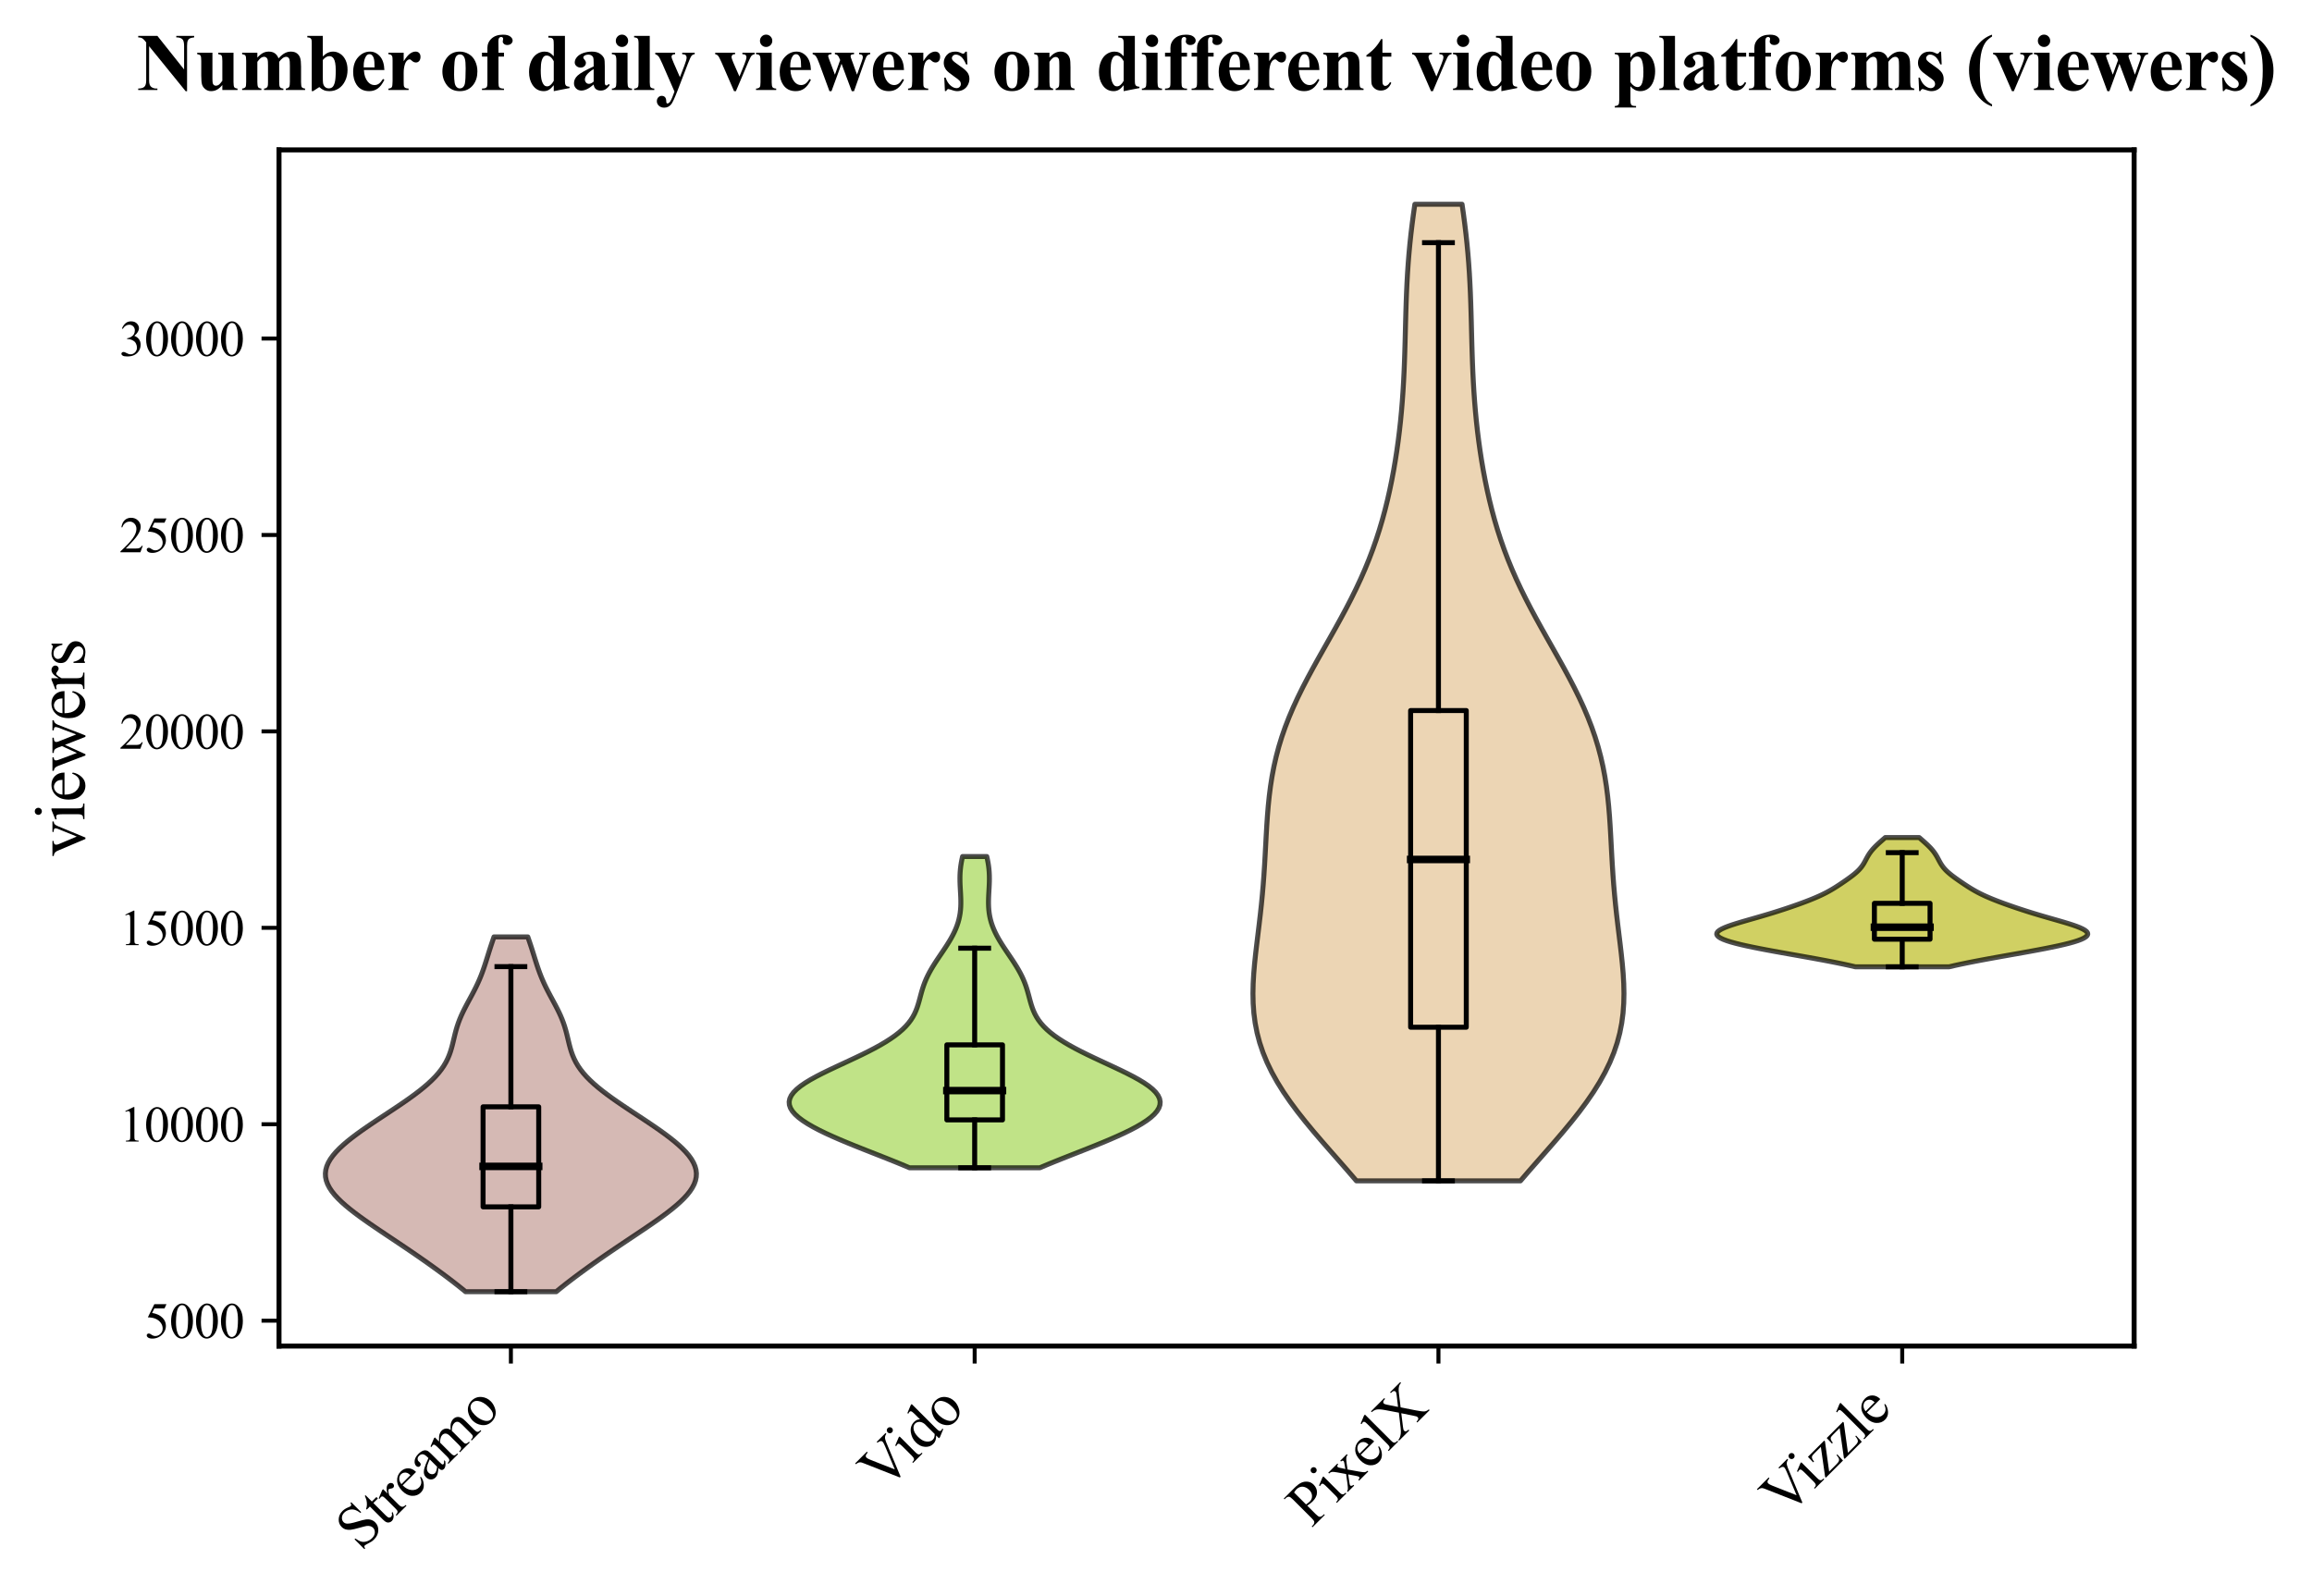 <?xml version="1.0" encoding="utf-8" standalone="no"?>
<!DOCTYPE svg PUBLIC "-//W3C//DTD SVG 1.1//EN"
  "http://www.w3.org/Graphics/SVG/1.1/DTD/svg11.dtd">
<svg xmlns:xlink="http://www.w3.org/1999/xlink" width="463.356pt" height="319.988pt" viewBox="0 0 463.356 319.988" xmlns="http://www.w3.org/2000/svg" version="1.1">
 <defs>
  <style type="text/css">*{stroke-linejoin: round; stroke-linecap: butt}</style>
 </defs>
 <g id="figure_1">
  <g id="patch_1">
   <path d="M 0 319.988 
L 463.356 319.988 
L 463.356 0 
L 0 0 
z
" style="fill: #ffffff"/>
  </g>
  <g id="axes_1">
   <g id="patch_2">
    <path d="M 55.916 269.804 
L 427.706 269.804 
L 427.706 30.045 
L 55.916 30.045 
z
" style="fill: #ffffff"/>
   </g>
   <g id="PolyCollection_1">
    <defs>
     <path id="m3f454d4666" d="M 111.472 -61.082 
L 93.307 -61.082 
L 92.426 -61.801 
L 91.52 -62.519 
L 90.593 -63.237 
L 89.648 -63.956 
L 88.686 -64.674 
L 87.708 -65.392 
L 86.716 -66.111 
L 85.709 -66.829 
L 84.688 -67.547 
L 83.654 -68.266 
L 82.609 -68.984 
L 81.552 -69.702 
L 80.487 -70.42 
L 79.415 -71.139 
L 78.339 -71.857 
L 77.264 -72.575 
L 76.192 -73.294 
L 75.13 -74.012 
L 74.082 -74.73 
L 73.054 -75.449 
L 72.054 -76.167 
L 71.088 -76.885 
L 70.166 -77.604 
L 69.295 -78.322 
L 68.484 -79.04 
L 67.744 -79.759 
L 67.082 -80.477 
L 66.509 -81.195 
L 66.033 -81.914 
L 65.659 -82.632 
L 65.395 -83.35 
L 65.245 -84.069 
L 65.211 -84.787 
L 65.293 -85.505 
L 65.491 -86.223 
L 65.8 -86.942 
L 66.218 -87.66 
L 66.736 -88.378 
L 67.349 -89.097 
L 68.047 -89.815 
L 68.823 -90.533 
L 69.668 -91.252 
L 70.572 -91.97 
L 71.527 -92.688 
L 72.525 -93.407 
L 73.557 -94.125 
L 74.614 -94.843 
L 75.69 -95.562 
L 76.776 -96.28 
L 77.865 -96.998 
L 78.949 -97.717 
L 80.021 -98.435 
L 81.072 -99.153 
L 82.095 -99.871 
L 83.083 -100.59 
L 84.027 -101.308 
L 84.921 -102.026 
L 85.758 -102.745 
L 86.532 -103.463 
L 87.239 -104.181 
L 87.876 -104.9 
L 88.441 -105.618 
L 88.934 -106.336 
L 89.359 -107.055 
L 89.721 -107.773 
L 90.025 -108.491 
L 90.281 -109.21 
L 90.498 -109.928 
L 90.689 -110.646 
L 90.863 -111.365 
L 91.034 -112.083 
L 91.21 -112.801 
L 91.402 -113.52 
L 91.617 -114.238 
L 91.859 -114.956 
L 92.131 -115.674 
L 92.434 -116.393 
L 92.765 -117.111 
L 93.121 -117.829 
L 93.494 -118.548 
L 93.878 -119.266 
L 94.267 -119.984 
L 94.653 -120.703 
L 95.028 -121.421 
L 95.389 -122.139 
L 95.731 -122.858 
L 96.052 -123.576 
L 96.35 -124.294 
L 96.628 -125.013 
L 96.887 -125.731 
L 97.131 -126.449 
L 97.364 -127.168 
L 97.591 -127.886 
L 97.815 -128.604 
L 98.04 -129.322 
L 98.27 -130.041 
L 98.506 -130.759 
L 98.749 -131.477 
L 98.999 -132.196 
L 105.78 -132.196 
L 105.78 -132.196 
L 106.03 -131.477 
L 106.273 -130.759 
L 106.509 -130.041 
L 106.739 -129.322 
L 106.964 -128.604 
L 107.188 -127.886 
L 107.415 -127.168 
L 107.648 -126.449 
L 107.892 -125.731 
L 108.151 -125.013 
L 108.429 -124.294 
L 108.728 -123.576 
L 109.048 -122.858 
L 109.39 -122.139 
L 109.751 -121.421 
L 110.127 -120.703 
L 110.512 -119.984 
L 110.901 -119.266 
L 111.286 -118.548 
L 111.659 -117.829 
L 112.014 -117.111 
L 112.345 -116.393 
L 112.648 -115.674 
L 112.92 -114.956 
L 113.163 -114.238 
L 113.377 -113.52 
L 113.569 -112.801 
L 113.746 -112.083 
L 113.916 -111.365 
L 114.091 -110.646 
L 114.281 -109.928 
L 114.499 -109.21 
L 114.755 -108.491 
L 115.059 -107.773 
L 115.42 -107.055 
L 115.845 -106.336 
L 116.338 -105.618 
L 116.903 -104.9 
L 117.54 -104.181 
L 118.247 -103.463 
L 119.021 -102.745 
L 119.858 -102.026 
L 120.752 -101.308 
L 121.697 -100.59 
L 122.684 -99.871 
L 123.708 -99.153 
L 124.759 -98.435 
L 125.83 -97.717 
L 126.914 -96.998 
L 128.003 -96.28 
L 129.089 -95.562 
L 130.165 -94.843 
L 131.223 -94.125 
L 132.255 -93.407 
L 133.252 -92.688 
L 134.207 -91.97 
L 135.112 -91.252 
L 135.956 -90.533 
L 136.732 -89.815 
L 137.431 -89.097 
L 138.043 -88.378 
L 138.562 -87.66 
L 138.979 -86.942 
L 139.289 -86.223 
L 139.486 -85.505 
L 139.569 -84.787 
L 139.534 -84.069 
L 139.384 -83.35 
L 139.12 -82.632 
L 138.747 -81.914 
L 138.27 -81.195 
L 137.697 -80.477 
L 137.036 -79.759 
L 136.295 -79.04 
L 135.485 -78.322 
L 134.614 -77.604 
L 133.691 -76.885 
L 132.725 -76.167 
L 131.725 -75.449 
L 130.698 -74.73 
L 129.65 -74.012 
L 128.587 -73.294 
L 127.516 -72.575 
L 126.44 -71.857 
L 125.365 -71.139 
L 124.293 -70.42 
L 123.227 -69.702 
L 122.171 -68.984 
L 121.125 -68.266 
L 120.091 -67.547 
L 119.071 -66.829 
L 118.064 -66.111 
L 117.071 -65.392 
L 116.093 -64.674 
L 115.131 -63.956 
L 114.186 -63.237 
L 113.259 -62.519 
L 112.354 -61.801 
L 111.472 -61.082 
z
" style="stroke: #000000; stroke-opacity: 0.7"/>
    </defs>
    <g clip-path="url(#p3e6894b3f4)">
     <use xlink:href="#m3f454d4666" x="0" y="319.988" style="fill: #c49c94; fill-opacity: 0.7; stroke: #000000; stroke-opacity: 0.7"/>
    </g>
   </g>
   <g id="PolyCollection_2">
    <defs>
     <path id="m2c4a507fd4" d="M 208.389 -85.918 
L 182.285 -85.918 
L 180.791 -86.548 
L 179.25 -87.178 
L 177.674 -87.809 
L 176.078 -88.439 
L 174.474 -89.069 
L 172.877 -89.699 
L 171.298 -90.329 
L 169.752 -90.96 
L 168.252 -91.59 
L 166.808 -92.22 
L 165.435 -92.85 
L 164.144 -93.48 
L 162.947 -94.111 
L 161.858 -94.741 
L 160.888 -95.371 
L 160.049 -96.001 
L 159.352 -96.631 
L 158.806 -97.261 
L 158.422 -97.892 
L 158.204 -98.522 
L 158.158 -99.152 
L 158.286 -99.782 
L 158.585 -100.412 
L 159.053 -101.043 
L 159.681 -101.673 
L 160.459 -102.303 
L 161.374 -102.933 
L 162.41 -103.563 
L 163.549 -104.194 
L 164.772 -104.824 
L 166.059 -105.454 
L 167.39 -106.084 
L 168.744 -106.714 
L 170.102 -107.345 
L 171.446 -107.975 
L 172.76 -108.605 
L 174.03 -109.235 
L 175.243 -109.865 
L 176.389 -110.495 
L 177.459 -111.126 
L 178.447 -111.756 
L 179.349 -112.386 
L 180.162 -113.016 
L 180.886 -113.646 
L 181.523 -114.277 
L 182.076 -114.907 
L 182.55 -115.537 
L 182.952 -116.167 
L 183.29 -116.797 
L 183.573 -117.428 
L 183.812 -118.058 
L 184.017 -118.688 
L 184.199 -119.318 
L 184.37 -119.948 
L 184.538 -120.578 
L 184.712 -121.209 
L 184.901 -121.839 
L 185.111 -122.469 
L 185.346 -123.099 
L 185.609 -123.729 
L 185.901 -124.36 
L 186.222 -124.99 
L 186.571 -125.62 
L 186.944 -126.25 
L 187.339 -126.88 
L 187.749 -127.511 
L 188.17 -128.141 
L 188.597 -128.771 
L 189.023 -129.401 
L 189.443 -130.031 
L 189.851 -130.661 
L 190.242 -131.292 
L 190.611 -131.922 
L 190.954 -132.552 
L 191.267 -133.182 
L 191.548 -133.812 
L 191.794 -134.443 
L 192.005 -135.073 
L 192.18 -135.703 
L 192.319 -136.333 
L 192.425 -136.963 
L 192.499 -137.594 
L 192.544 -138.224 
L 192.564 -138.854 
L 192.563 -139.484 
L 192.545 -140.114 
L 192.517 -140.744 
L 192.482 -141.375 
L 192.446 -142.005 
L 192.415 -142.635 
L 192.394 -143.265 
L 192.386 -143.895 
L 192.395 -144.526 
L 192.425 -145.156 
L 192.477 -145.786 
L 192.552 -146.416 
L 192.65 -147.046 
L 192.77 -147.677 
L 192.909 -148.307 
L 197.766 -148.307 
L 197.766 -148.307 
L 197.905 -147.677 
L 198.025 -147.046 
L 198.123 -146.416 
L 198.198 -145.786 
L 198.25 -145.156 
L 198.279 -144.526 
L 198.289 -143.895 
L 198.281 -143.265 
L 198.259 -142.635 
L 198.228 -142.005 
L 198.193 -141.375 
L 198.158 -140.744 
L 198.129 -140.114 
L 198.112 -139.484 
L 198.111 -138.854 
L 198.13 -138.224 
L 198.175 -137.594 
L 198.249 -136.963 
L 198.355 -136.333 
L 198.494 -135.703 
L 198.669 -135.073 
L 198.88 -134.443 
L 199.126 -133.812 
L 199.407 -133.182 
L 199.72 -132.552 
L 200.063 -131.922 
L 200.432 -131.292 
L 200.823 -130.661 
L 201.231 -130.031 
L 201.651 -129.401 
L 202.077 -128.771 
L 202.504 -128.141 
L 202.925 -127.511 
L 203.336 -126.88 
L 203.73 -126.25 
L 204.103 -125.62 
L 204.452 -124.99 
L 204.774 -124.36 
L 205.066 -123.729 
L 205.329 -123.099 
L 205.564 -122.469 
L 205.773 -121.839 
L 205.962 -121.209 
L 206.137 -120.578 
L 206.305 -119.948 
L 206.475 -119.318 
L 206.657 -118.688 
L 206.863 -118.058 
L 207.101 -117.428 
L 207.385 -116.797 
L 207.723 -116.167 
L 208.124 -115.537 
L 208.599 -114.907 
L 209.151 -114.277 
L 209.788 -113.646 
L 210.513 -113.016 
L 211.326 -112.386 
L 212.228 -111.756 
L 213.215 -111.126 
L 214.285 -110.495 
L 215.431 -109.865 
L 216.644 -109.235 
L 217.914 -108.605 
L 219.228 -107.975 
L 220.573 -107.345 
L 221.931 -106.714 
L 223.285 -106.084 
L 224.615 -105.454 
L 225.902 -104.824 
L 227.125 -104.194 
L 228.264 -103.563 
L 229.3 -102.933 
L 230.215 -102.303 
L 230.994 -101.673 
L 231.622 -101.043 
L 232.089 -100.412 
L 232.389 -99.782 
L 232.516 -99.152 
L 232.47 -98.522 
L 232.253 -97.892 
L 231.868 -97.261 
L 231.323 -96.631 
L 230.626 -96.001 
L 229.786 -95.371 
L 228.816 -94.741 
L 227.727 -94.111 
L 226.531 -93.48 
L 225.239 -92.85 
L 223.866 -92.22 
L 222.423 -91.59 
L 220.922 -90.96 
L 219.376 -90.329 
L 217.798 -89.699 
L 216.2 -89.069 
L 214.597 -88.439 
L 213 -87.809 
L 211.425 -87.178 
L 209.883 -86.548 
L 208.389 -85.918 
z
" style="stroke: #000000; stroke-opacity: 0.7"/>
    </defs>
    <g clip-path="url(#p3e6894b3f4)">
     <use xlink:href="#m2c4a507fd4" x="0" y="319.988" style="fill: #a6d854; fill-opacity: 0.7; stroke: #000000; stroke-opacity: 0.7"/>
    </g>
   </g>
   <g id="PolyCollection_3">
    <defs>
     <path id="m391b08cd80" d="M 304.721 -83.296 
L 271.848 -83.296 
L 270.148 -85.273 
L 268.418 -87.25 
L 266.679 -89.228 
L 264.953 -91.205 
L 263.26 -93.182 
L 261.623 -95.16 
L 260.06 -97.137 
L 258.591 -99.114 
L 257.232 -101.091 
L 255.997 -103.069 
L 254.896 -105.046 
L 253.938 -107.023 
L 253.126 -109 
L 252.46 -110.978 
L 251.937 -112.955 
L 251.551 -114.932 
L 251.292 -116.909 
L 251.148 -118.887 
L 251.106 -120.864 
L 251.15 -122.841 
L 251.264 -124.818 
L 251.432 -126.796 
L 251.639 -128.773 
L 251.87 -130.75 
L 252.111 -132.727 
L 252.351 -134.705 
L 252.582 -136.682 
L 252.796 -138.659 
L 252.989 -140.637 
L 253.159 -142.614 
L 253.306 -144.591 
L 253.435 -146.568 
L 253.548 -148.546 
L 253.654 -150.523 
L 253.76 -152.5 
L 253.874 -154.477 
L 254.008 -156.455 
L 254.171 -158.432 
L 254.373 -160.409 
L 254.625 -162.386 
L 254.934 -164.364 
L 255.309 -166.341 
L 255.757 -168.318 
L 256.282 -170.295 
L 256.887 -172.273 
L 257.573 -174.25 
L 258.339 -176.227 
L 259.18 -178.205 
L 260.091 -180.182 
L 261.064 -182.159 
L 262.09 -184.136 
L 263.158 -186.114 
L 264.255 -188.091 
L 265.37 -190.068 
L 266.489 -192.045 
L 267.601 -194.023 
L 268.693 -196 
L 269.756 -197.977 
L 270.779 -199.954 
L 271.755 -201.932 
L 272.68 -203.909 
L 273.549 -205.886 
L 274.359 -207.863 
L 275.111 -209.841 
L 275.806 -211.818 
L 276.445 -213.795 
L 277.031 -215.772 
L 277.569 -217.75 
L 278.06 -219.727 
L 278.509 -221.704 
L 278.919 -223.682 
L 279.292 -225.659 
L 279.631 -227.636 
L 279.938 -229.613 
L 280.214 -231.591 
L 280.461 -233.568 
L 280.68 -235.545 
L 280.87 -237.522 
L 281.035 -239.5 
L 281.176 -241.477 
L 281.293 -243.454 
L 281.391 -245.431 
L 281.471 -247.409 
L 281.538 -249.386 
L 281.595 -251.363 
L 281.646 -253.34 
L 281.696 -255.318 
L 281.75 -257.295 
L 281.811 -259.272 
L 281.885 -261.25 
L 281.976 -263.227 
L 282.087 -265.204 
L 282.22 -267.181 
L 282.379 -269.159 
L 282.563 -271.136 
L 282.774 -273.113 
L 283.011 -275.09 
L 283.272 -277.068 
L 283.554 -279.045 
L 293.015 -279.045 
L 293.015 -279.045 
L 293.298 -277.068 
L 293.558 -275.09 
L 293.795 -273.113 
L 294.006 -271.136 
L 294.191 -269.159 
L 294.349 -267.181 
L 294.483 -265.204 
L 294.593 -263.227 
L 294.684 -261.25 
L 294.758 -259.272 
L 294.82 -257.295 
L 294.873 -255.318 
L 294.923 -253.34 
L 294.974 -251.363 
L 295.031 -249.386 
L 295.098 -247.409 
L 295.178 -245.431 
L 295.276 -243.454 
L 295.394 -241.477 
L 295.534 -239.5 
L 295.699 -237.522 
L 295.89 -235.545 
L 296.108 -233.568 
L 296.355 -231.591 
L 296.631 -229.613 
L 296.938 -227.636 
L 297.277 -225.659 
L 297.651 -223.682 
L 298.06 -221.704 
L 298.509 -219.727 
L 299.001 -217.75 
L 299.538 -215.772 
L 300.124 -213.795 
L 300.764 -211.818 
L 301.458 -209.841 
L 302.21 -207.863 
L 303.021 -205.886 
L 303.889 -203.909 
L 304.814 -201.932 
L 305.791 -199.954 
L 306.814 -197.977 
L 307.876 -196 
L 308.968 -194.023 
L 310.08 -192.045 
L 311.199 -190.068 
L 312.314 -188.091 
L 313.412 -186.114 
L 314.479 -184.136 
L 315.505 -182.159 
L 316.479 -180.182 
L 317.39 -178.205 
L 318.231 -176.227 
L 318.996 -174.25 
L 319.682 -172.273 
L 320.287 -170.295 
L 320.812 -168.318 
L 321.26 -166.341 
L 321.635 -164.364 
L 321.945 -162.386 
L 322.196 -160.409 
L 322.398 -158.432 
L 322.561 -156.455 
L 322.695 -154.477 
L 322.81 -152.5 
L 322.915 -150.523 
L 323.021 -148.546 
L 323.135 -146.568 
L 323.263 -144.591 
L 323.411 -142.614 
L 323.581 -140.637 
L 323.774 -138.659 
L 323.987 -136.682 
L 324.218 -134.705 
L 324.459 -132.727 
L 324.7 -130.75 
L 324.93 -128.773 
L 325.137 -126.796 
L 325.306 -124.818 
L 325.42 -122.841 
L 325.464 -120.864 
L 325.421 -118.887 
L 325.277 -116.909 
L 325.018 -114.932 
L 324.632 -112.955 
L 324.109 -110.978 
L 323.443 -109 
L 322.631 -107.023 
L 321.673 -105.046 
L 320.573 -103.069 
L 319.338 -101.091 
L 317.979 -99.114 
L 316.51 -97.137 
L 314.947 -95.16 
L 313.309 -93.182 
L 311.616 -91.205 
L 309.89 -89.228 
L 308.152 -87.25 
L 306.422 -85.273 
L 304.721 -83.296 
z
" style="stroke: #000000; stroke-opacity: 0.7"/>
    </defs>
    <g clip-path="url(#p3e6894b3f4)">
     <use xlink:href="#m391b08cd80" x="0" y="319.988" style="fill: #e5c494; fill-opacity: 0.7; stroke: #000000; stroke-opacity: 0.7"/>
    </g>
   </g>
   <g id="PolyCollection_4">
    <defs>
     <path id="me5147ded50" d="M 390.629 -126.203 
L 371.835 -126.203 
L 370.699 -126.465 
L 369.497 -126.727 
L 368.234 -126.988 
L 366.916 -127.25 
L 365.549 -127.512 
L 364.141 -127.773 
L 362.702 -128.035 
L 361.24 -128.297 
L 359.765 -128.559 
L 358.289 -128.82 
L 356.821 -129.082 
L 355.375 -129.344 
L 353.962 -129.605 
L 352.594 -129.867 
L 351.285 -130.129 
L 350.047 -130.39 
L 348.894 -130.652 
L 347.839 -130.914 
L 346.893 -131.175 
L 346.068 -131.437 
L 345.375 -131.699 
L 344.821 -131.96 
L 344.415 -132.222 
L 344.158 -132.484 
L 344.053 -132.745 
L 344.098 -133.007 
L 344.288 -133.269 
L 344.615 -133.531 
L 345.068 -133.792 
L 345.634 -134.054 
L 346.298 -134.316 
L 347.043 -134.577 
L 347.853 -134.839 
L 348.711 -135.101 
L 349.601 -135.362 
L 350.509 -135.624 
L 351.424 -135.886 
L 352.335 -136.147 
L 353.234 -136.409 
L 354.118 -136.671 
L 354.982 -136.932 
L 355.826 -137.194 
L 356.65 -137.456 
L 357.455 -137.717 
L 358.242 -137.979 
L 359.012 -138.241 
L 359.766 -138.503 
L 360.502 -138.764 
L 361.221 -139.026 
L 361.92 -139.288 
L 362.597 -139.549 
L 363.25 -139.811 
L 363.875 -140.073 
L 364.473 -140.334 
L 365.041 -140.596 
L 365.579 -140.858 
L 366.089 -141.119 
L 366.572 -141.381 
L 367.031 -141.643 
L 367.469 -141.904 
L 367.891 -142.166 
L 368.299 -142.428 
L 368.697 -142.689 
L 369.088 -142.951 
L 369.473 -143.213 
L 369.853 -143.474 
L 370.226 -143.736 
L 370.593 -143.998 
L 370.949 -144.26 
L 371.294 -144.521 
L 371.622 -144.783 
L 371.933 -145.045 
L 372.224 -145.306 
L 372.492 -145.568 
L 372.737 -145.83 
L 372.959 -146.091 
L 373.159 -146.353 
L 373.341 -146.615 
L 373.505 -146.876 
L 373.657 -147.138 
L 373.801 -147.4 
L 373.94 -147.661 
L 374.079 -147.923 
L 374.222 -148.185 
L 374.372 -148.446 
L 374.533 -148.708 
L 374.707 -148.97 
L 374.896 -149.232 
L 375.101 -149.493 
L 375.321 -149.755 
L 375.557 -150.017 
L 375.808 -150.278 
L 376.073 -150.54 
L 376.349 -150.802 
L 376.635 -151.063 
L 376.929 -151.325 
L 377.228 -151.587 
L 377.529 -151.848 
L 377.829 -152.11 
L 384.635 -152.11 
L 384.635 -152.11 
L 384.936 -151.848 
L 385.237 -151.587 
L 385.535 -151.325 
L 385.829 -151.063 
L 386.115 -150.802 
L 386.392 -150.54 
L 386.656 -150.278 
L 386.907 -150.017 
L 387.143 -149.755 
L 387.364 -149.493 
L 387.568 -149.232 
L 387.757 -148.97 
L 387.931 -148.708 
L 388.092 -148.446 
L 388.243 -148.185 
L 388.386 -147.923 
L 388.525 -147.661 
L 388.664 -147.4 
L 388.807 -147.138 
L 388.959 -146.876 
L 389.124 -146.615 
L 389.305 -146.353 
L 389.505 -146.091 
L 389.728 -145.83 
L 389.973 -145.568 
L 390.241 -145.306 
L 390.531 -145.045 
L 390.842 -144.783 
L 391.171 -144.521 
L 391.515 -144.26 
L 391.872 -143.998 
L 392.238 -143.736 
L 392.612 -143.474 
L 392.991 -143.213 
L 393.376 -142.951 
L 393.767 -142.689 
L 394.165 -142.428 
L 394.574 -142.166 
L 394.995 -141.904 
L 395.434 -141.643 
L 395.893 -141.381 
L 396.376 -141.119 
L 396.885 -140.858 
L 397.424 -140.596 
L 397.992 -140.334 
L 398.589 -140.073 
L 399.215 -139.811 
L 399.867 -139.549 
L 400.544 -139.288 
L 401.243 -139.026 
L 401.962 -138.764 
L 402.698 -138.503 
L 403.452 -138.241 
L 404.222 -137.979 
L 405.009 -137.717 
L 405.814 -137.456 
L 406.638 -137.194 
L 407.482 -136.932 
L 408.347 -136.671 
L 409.23 -136.409 
L 410.13 -136.147 
L 411.041 -135.886 
L 411.955 -135.624 
L 412.863 -135.362 
L 413.754 -135.101 
L 414.612 -134.839 
L 415.422 -134.577 
L 416.167 -134.316 
L 416.831 -134.054 
L 417.396 -133.792 
L 417.849 -133.531 
L 418.176 -133.269 
L 418.366 -133.007 
L 418.411 -132.745 
L 418.306 -132.484 
L 418.05 -132.222 
L 417.643 -131.96 
L 417.09 -131.699 
L 416.396 -131.437 
L 415.572 -131.175 
L 414.626 -130.914 
L 413.57 -130.652 
L 412.417 -130.39 
L 411.179 -130.129 
L 409.87 -129.867 
L 408.503 -129.605 
L 407.089 -129.344 
L 405.643 -129.082 
L 404.176 -128.82 
L 402.699 -128.559 
L 401.224 -128.297 
L 399.762 -128.035 
L 398.323 -127.773 
L 396.916 -127.512 
L 395.549 -127.25 
L 394.23 -126.988 
L 392.967 -126.727 
L 391.765 -126.465 
L 390.629 -126.203 
z
" style="stroke: #000000; stroke-opacity: 0.7"/>
    </defs>
    <g clip-path="url(#p3e6894b3f4)">
     <use xlink:href="#me5147ded50" x="0" y="319.988" style="fill: #bcbd22; fill-opacity: 0.7; stroke: #000000; stroke-opacity: 0.7"/>
    </g>
   </g>
   <g id="matplotlib.axis_1">
    <g id="xtick_1">
     <g id="line2d_1">
      <defs>
       <path id="m464bf9b698" d="M 0 0 
L 0 3.5 
" style="stroke: #000000; stroke-width: 0.8"/>
      </defs>
      <g>
       <use xlink:href="#m464bf9b698" x="102.39" y="269.804" style="stroke: #000000; stroke-width: 0.8"/>
      </g>
     </g>
     <g id="text_1">
      <!-- Streamo -->
      <g transform="translate(72.297 310.973) rotate(-45) scale(0.12 -0.12)">
       <defs>
        <path id="TimesNewRomanPSMT-53" d="M 2934 4334 
L 2934 2869 
L 2819 2869 
Q 2763 3291 2617 3541 
Q 2472 3791 2203 3937 
Q 1934 4084 1647 4084 
Q 1322 4084 1109 3886 
Q 897 3688 897 3434 
Q 897 3241 1031 3081 
Q 1225 2847 1953 2456 
Q 2547 2138 2764 1967 
Q 2981 1797 3098 1565 
Q 3216 1334 3216 1081 
Q 3216 600 2842 251 
Q 2469 -97 1881 -97 
Q 1697 -97 1534 -69 
Q 1438 -53 1133 45 
Q 828 144 747 144 
Q 669 144 623 97 
Q 578 50 556 -97 
L 441 -97 
L 441 1356 
L 556 1356 
Q 638 900 775 673 
Q 913 447 1195 297 
Q 1478 147 1816 147 
Q 2206 147 2432 353 
Q 2659 559 2659 841 
Q 2659 997 2573 1156 
Q 2488 1316 2306 1453 
Q 2184 1547 1640 1851 
Q 1097 2156 867 2337 
Q 638 2519 519 2737 
Q 400 2956 400 3219 
Q 400 3675 750 4004 
Q 1100 4334 1641 4334 
Q 1978 4334 2356 4169 
Q 2531 4091 2603 4091 
Q 2684 4091 2736 4139 
Q 2788 4188 2819 4334 
L 2934 4334 
z
" transform="scale(0.016)"/>
        <path id="TimesNewRomanPSMT-74" d="M 1031 3803 
L 1031 2863 
L 1700 2863 
L 1700 2644 
L 1031 2644 
L 1031 788 
Q 1031 509 1111 412 
Q 1191 316 1316 316 
Q 1419 316 1516 380 
Q 1613 444 1666 569 
L 1788 569 
Q 1678 263 1478 108 
Q 1278 -47 1066 -47 
Q 922 -47 784 33 
Q 647 113 581 261 
Q 516 409 516 719 
L 516 2644 
L 63 2644 
L 63 2747 
Q 234 2816 414 2980 
Q 594 3144 734 3369 
Q 806 3488 934 3803 
L 1031 3803 
z
" transform="scale(0.016)"/>
        <path id="TimesNewRomanPSMT-72" d="M 1038 2947 
L 1038 2303 
Q 1397 2947 1775 2947 
Q 1947 2947 2059 2842 
Q 2172 2738 2172 2600 
Q 2172 2478 2090 2393 
Q 2009 2309 1897 2309 
Q 1788 2309 1652 2417 
Q 1516 2525 1450 2525 
Q 1394 2525 1328 2463 
Q 1188 2334 1038 2041 
L 1038 669 
Q 1038 431 1097 309 
Q 1138 225 1241 169 
Q 1344 113 1538 113 
L 1538 0 
L 72 0 
L 72 113 
Q 291 113 397 181 
Q 475 231 506 341 
Q 522 394 522 644 
L 522 1753 
Q 522 2253 501 2348 
Q 481 2444 426 2487 
Q 372 2531 291 2531 
Q 194 2531 72 2484 
L 41 2597 
L 906 2947 
L 1038 2947 
z
" transform="scale(0.016)"/>
        <path id="TimesNewRomanPSMT-65" d="M 681 1784 
Q 678 1147 991 784 
Q 1303 422 1725 422 
Q 2006 422 2214 576 
Q 2422 731 2563 1106 
L 2659 1044 
Q 2594 616 2278 264 
Q 1963 -88 1488 -88 
Q 972 -88 605 314 
Q 238 716 238 1394 
Q 238 2128 614 2539 
Q 991 2950 1559 2950 
Q 2041 2950 2350 2633 
Q 2659 2316 2659 1784 
L 681 1784 
z
M 681 1966 
L 2006 1966 
Q 1991 2241 1941 2353 
Q 1863 2528 1708 2628 
Q 1553 2728 1384 2728 
Q 1125 2728 920 2526 
Q 716 2325 681 1966 
z
" transform="scale(0.016)"/>
        <path id="TimesNewRomanPSMT-61" d="M 1822 413 
Q 1381 72 1269 19 
Q 1100 -59 909 -59 
Q 613 -59 420 144 
Q 228 347 228 678 
Q 228 888 322 1041 
Q 450 1253 767 1440 
Q 1084 1628 1822 1897 
L 1822 2009 
Q 1822 2438 1686 2597 
Q 1550 2756 1291 2756 
Q 1094 2756 978 2650 
Q 859 2544 859 2406 
L 866 2225 
Q 866 2081 792 2003 
Q 719 1925 600 1925 
Q 484 1925 411 2006 
Q 338 2088 338 2228 
Q 338 2497 613 2722 
Q 888 2947 1384 2947 
Q 1766 2947 2009 2819 
Q 2194 2722 2281 2516 
Q 2338 2381 2338 1966 
L 2338 994 
Q 2338 584 2353 492 
Q 2369 400 2405 369 
Q 2441 338 2488 338 
Q 2538 338 2575 359 
Q 2641 400 2828 588 
L 2828 413 
Q 2478 -56 2159 -56 
Q 2006 -56 1915 50 
Q 1825 156 1822 413 
z
M 1822 616 
L 1822 1706 
Q 1350 1519 1213 1441 
Q 966 1303 859 1153 
Q 753 1003 753 825 
Q 753 600 887 451 
Q 1022 303 1197 303 
Q 1434 303 1822 616 
z
" transform="scale(0.016)"/>
        <path id="TimesNewRomanPSMT-6d" d="M 1050 2338 
Q 1363 2650 1419 2697 
Q 1559 2816 1721 2881 
Q 1884 2947 2044 2947 
Q 2313 2947 2506 2790 
Q 2700 2634 2766 2338 
Q 3088 2713 3309 2830 
Q 3531 2947 3766 2947 
Q 3994 2947 4170 2830 
Q 4347 2713 4450 2447 
Q 4519 2266 4519 1878 
L 4519 647 
Q 4519 378 4559 278 
Q 4591 209 4675 161 
Q 4759 113 4950 113 
L 4950 0 
L 3538 0 
L 3538 113 
L 3597 113 
Q 3781 113 3884 184 
Q 3956 234 3988 344 
Q 4000 397 4000 647 
L 4000 1878 
Q 4000 2228 3916 2372 
Q 3794 2572 3525 2572 
Q 3359 2572 3192 2489 
Q 3025 2406 2788 2181 
L 2781 2147 
L 2788 2013 
L 2788 647 
Q 2788 353 2820 281 
Q 2853 209 2943 161 
Q 3034 113 3253 113 
L 3253 0 
L 1806 0 
L 1806 113 
Q 2044 113 2133 169 
Q 2222 225 2256 338 
Q 2272 391 2272 647 
L 2272 1878 
Q 2272 2228 2169 2381 
Q 2031 2581 1784 2581 
Q 1616 2581 1450 2491 
Q 1191 2353 1050 2181 
L 1050 647 
Q 1050 366 1089 281 
Q 1128 197 1204 155 
Q 1281 113 1516 113 
L 1516 0 
L 100 0 
L 100 113 
Q 297 113 375 155 
Q 453 197 493 289 
Q 534 381 534 647 
L 534 1741 
Q 534 2213 506 2350 
Q 484 2453 437 2492 
Q 391 2531 309 2531 
Q 222 2531 100 2484 
L 53 2597 
L 916 2947 
L 1050 2947 
L 1050 2338 
z
" transform="scale(0.016)"/>
        <path id="TimesNewRomanPSMT-6f" d="M 1600 2947 
Q 2250 2947 2644 2453 
Q 2978 2031 2978 1484 
Q 2978 1100 2793 706 
Q 2609 313 2286 112 
Q 1963 -88 1566 -88 
Q 919 -88 538 428 
Q 216 863 216 1403 
Q 216 1797 411 2186 
Q 606 2575 925 2761 
Q 1244 2947 1600 2947 
z
M 1503 2744 
Q 1338 2744 1170 2645 
Q 1003 2547 900 2300 
Q 797 2053 797 1666 
Q 797 1041 1045 587 
Q 1294 134 1700 134 
Q 2003 134 2200 384 
Q 2397 634 2397 1244 
Q 2397 2006 2069 2444 
Q 1847 2744 1503 2744 
z
" transform="scale(0.016)"/>
       </defs>
       <use xlink:href="#TimesNewRomanPSMT-53"/>
       <use xlink:href="#TimesNewRomanPSMT-74" x="55.615"/>
       <use xlink:href="#TimesNewRomanPSMT-72" x="83.398"/>
       <use xlink:href="#TimesNewRomanPSMT-65" x="116.699"/>
       <use xlink:href="#TimesNewRomanPSMT-61" x="161.084"/>
       <use xlink:href="#TimesNewRomanPSMT-6d" x="205.469"/>
       <use xlink:href="#TimesNewRomanPSMT-6f" x="283.252"/>
      </g>
     </g>
    </g>
    <g id="xtick_2">
     <g id="line2d_2">
      <g>
       <use xlink:href="#m464bf9b698" x="195.337" y="269.804" style="stroke: #000000; stroke-width: 0.8"/>
      </g>
     </g>
     <g id="text_2">
      <!-- Vido -->
      <g transform="translate(177.061 299.157) rotate(-45) scale(0.12 -0.12)">
       <defs>
        <path id="TimesNewRomanPSMT-56" d="M 4544 4238 
L 4544 4122 
Q 4319 4081 4203 3978 
Q 4038 3825 3909 3509 
L 2431 -97 
L 2316 -97 
L 728 3556 
Q 606 3838 556 3900 
Q 478 3997 364 4051 
Q 250 4106 56 4122 
L 56 4238 
L 1788 4238 
L 1788 4122 
Q 1494 4094 1406 4022 
Q 1319 3950 1319 3838 
Q 1319 3681 1463 3350 
L 2541 866 
L 3541 3319 
Q 3688 3681 3688 3822 
Q 3688 3913 3597 3995 
Q 3506 4078 3291 4113 
Q 3275 4116 3238 4122 
L 3238 4238 
L 4544 4238 
z
" transform="scale(0.016)"/>
        <path id="TimesNewRomanPSMT-69" d="M 928 4444 
Q 1059 4444 1151 4351 
Q 1244 4259 1244 4128 
Q 1244 3997 1151 3903 
Q 1059 3809 928 3809 
Q 797 3809 703 3903 
Q 609 3997 609 4128 
Q 609 4259 701 4351 
Q 794 4444 928 4444 
z
M 1188 2947 
L 1188 647 
Q 1188 378 1227 289 
Q 1266 200 1342 156 
Q 1419 113 1622 113 
L 1622 0 
L 231 0 
L 231 113 
Q 441 113 512 153 
Q 584 194 626 287 
Q 669 381 669 647 
L 669 1750 
Q 669 2216 641 2353 
Q 619 2453 572 2492 
Q 525 2531 444 2531 
Q 356 2531 231 2484 
L 188 2597 
L 1050 2947 
L 1188 2947 
z
" transform="scale(0.016)"/>
        <path id="TimesNewRomanPSMT-64" d="M 2222 322 
Q 2013 103 1813 7 
Q 1613 -88 1381 -88 
Q 913 -88 563 304 
Q 213 697 213 1313 
Q 213 1928 600 2439 
Q 988 2950 1597 2950 
Q 1975 2950 2222 2709 
L 2222 3238 
Q 2222 3728 2198 3840 
Q 2175 3953 2125 3993 
Q 2075 4034 2000 4034 
Q 1919 4034 1784 3984 
L 1744 4094 
L 2597 4444 
L 2738 4444 
L 2738 1134 
Q 2738 631 2761 520 
Q 2784 409 2836 365 
Q 2888 322 2956 322 
Q 3041 322 3181 375 
L 3216 266 
L 2366 -88 
L 2222 -88 
L 2222 322 
z
M 2222 541 
L 2222 2016 
Q 2203 2228 2109 2403 
Q 2016 2578 1861 2667 
Q 1706 2756 1559 2756 
Q 1284 2756 1069 2509 
Q 784 2184 784 1559 
Q 784 928 1059 592 
Q 1334 256 1672 256 
Q 1956 256 2222 541 
z
" transform="scale(0.016)"/>
       </defs>
       <use xlink:href="#TimesNewRomanPSMT-56"/>
       <use xlink:href="#TimesNewRomanPSMT-69" x="66.217"/>
       <use xlink:href="#TimesNewRomanPSMT-64" x="94"/>
       <use xlink:href="#TimesNewRomanPSMT-6f" x="144"/>
      </g>
     </g>
    </g>
    <g id="xtick_3">
     <g id="line2d_3">
      <g>
       <use xlink:href="#m464bf9b698" x="288.285" y="269.804" style="stroke: #000000; stroke-width: 0.8"/>
      </g>
     </g>
     <g id="text_3">
      <!-- PixelX -->
      <g transform="translate(262.899 306.266) rotate(-45) scale(0.12 -0.12)">
       <defs>
        <path id="TimesNewRomanPSMT-50" d="M 1313 1984 
L 1313 750 
Q 1313 350 1400 253 
Q 1519 116 1759 116 
L 1922 116 
L 1922 0 
L 106 0 
L 106 116 
L 266 116 
Q 534 116 650 291 
Q 713 388 713 750 
L 713 3488 
Q 713 3888 628 3984 
Q 506 4122 266 4122 
L 106 4122 
L 106 4238 
L 1659 4238 
Q 2228 4238 2556 4120 
Q 2884 4003 3109 3725 
Q 3334 3447 3334 3066 
Q 3334 2547 2992 2222 
Q 2650 1897 2025 1897 
Q 1872 1897 1694 1919 
Q 1516 1941 1313 1984 
z
M 1313 2163 
Q 1478 2131 1606 2115 
Q 1734 2100 1825 2100 
Q 2150 2100 2386 2351 
Q 2622 2603 2622 3003 
Q 2622 3278 2509 3514 
Q 2397 3750 2190 3867 
Q 1984 3984 1722 3984 
Q 1563 3984 1313 3925 
L 1313 2163 
z
" transform="scale(0.016)"/>
        <path id="TimesNewRomanPSMT-78" d="M 84 2863 
L 1431 2863 
L 1431 2747 
Q 1303 2747 1251 2703 
Q 1200 2659 1200 2588 
Q 1200 2513 1309 2356 
Q 1344 2306 1413 2200 
L 1616 1875 
L 1850 2200 
Q 2075 2509 2075 2591 
Q 2075 2656 2022 2701 
Q 1969 2747 1850 2747 
L 1850 2863 
L 2819 2863 
L 2819 2747 
Q 2666 2738 2553 2663 
Q 2400 2556 2134 2200 
L 1744 1678 
L 2456 653 
Q 2719 275 2831 198 
Q 2944 122 3122 113 
L 3122 0 
L 1772 0 
L 1772 113 
Q 1913 113 1991 175 
Q 2050 219 2050 291 
Q 2050 363 1850 653 
L 1431 1266 
L 972 653 
Q 759 369 759 316 
Q 759 241 829 180 
Q 900 119 1041 113 
L 1041 0 
L 106 0 
L 106 113 
Q 219 128 303 191 
Q 422 281 703 653 
L 1303 1450 
L 759 2238 
Q 528 2575 401 2661 
Q 275 2747 84 2747 
L 84 2863 
z
" transform="scale(0.016)"/>
        <path id="TimesNewRomanPSMT-6c" d="M 1184 4444 
L 1184 647 
Q 1184 378 1223 290 
Q 1263 203 1344 158 
Q 1425 113 1647 113 
L 1647 0 
L 244 0 
L 244 113 
Q 441 113 512 153 
Q 584 194 625 287 
Q 666 381 666 647 
L 666 3247 
Q 666 3731 644 3842 
Q 622 3953 573 3993 
Q 525 4034 450 4034 
Q 369 4034 244 3984 
L 191 4094 
L 1044 4444 
L 1184 4444 
z
" transform="scale(0.016)"/>
        <path id="TimesNewRomanPSMT-58" d="M 2613 2347 
L 3522 991 
Q 3900 428 4083 279 
Q 4266 131 4547 116 
L 4547 0 
L 2728 0 
L 2728 116 
Q 2909 119 2997 153 
Q 3063 181 3105 239 
Q 3147 297 3147 356 
Q 3147 428 3119 500 
Q 3097 553 2947 775 
L 2228 1863 
L 1341 725 
Q 1200 544 1172 483 
Q 1144 422 1144 356 
Q 1144 256 1228 190 
Q 1313 125 1550 116 
L 1550 0 
L 47 0 
L 47 116 
Q 206 131 322 181 
Q 516 263 691 400 
Q 866 538 1091 822 
L 2091 2084 
L 1256 3306 
Q 916 3803 678 3958 
Q 441 4113 131 4122 
L 131 4238 
L 2091 4238 
L 2091 4122 
Q 1841 4113 1748 4041 
Q 1656 3969 1656 3881 
Q 1656 3766 1806 3544 
L 2456 2572 
L 3209 3525 
Q 3341 3694 3370 3756 
Q 3400 3819 3400 3884 
Q 3400 3950 3363 4000 
Q 3316 4066 3244 4092 
Q 3172 4119 2947 4122 
L 2947 4238 
L 4450 4238 
L 4450 4122 
Q 4272 4113 4159 4066 
Q 3991 3994 3850 3872 
Q 3709 3750 3453 3422 
L 2613 2347 
z
" transform="scale(0.016)"/>
       </defs>
       <use xlink:href="#TimesNewRomanPSMT-50"/>
       <use xlink:href="#TimesNewRomanPSMT-69" x="55.615"/>
       <use xlink:href="#TimesNewRomanPSMT-78" x="83.398"/>
       <use xlink:href="#TimesNewRomanPSMT-65" x="133.398"/>
       <use xlink:href="#TimesNewRomanPSMT-6c" x="177.783"/>
       <use xlink:href="#TimesNewRomanPSMT-58" x="205.566"/>
      </g>
     </g>
    </g>
    <g id="xtick_4">
     <g id="line2d_4">
      <g>
       <use xlink:href="#m464bf9b698" x="381.232" y="269.804" style="stroke: #000000; stroke-width: 0.8"/>
      </g>
     </g>
     <g id="text_4">
      <!-- Vizzle -->
      <g transform="translate(357.784 304.329) rotate(-45) scale(0.12 -0.12)">
       <defs>
        <path id="TimesNewRomanPSMT-7a" d="M 2688 878 
L 2653 0 
L 128 0 
L 128 113 
L 2028 2644 
L 1091 2644 
Q 788 2644 694 2605 
Q 600 2566 541 2456 
Q 456 2300 444 2069 
L 319 2069 
L 338 2863 
L 2738 2863 
L 2738 2747 
L 819 209 
L 1863 209 
Q 2191 209 2308 264 
Q 2425 319 2497 456 
Q 2547 556 2581 878 
L 2688 878 
z
" transform="scale(0.016)"/>
       </defs>
       <use xlink:href="#TimesNewRomanPSMT-56"/>
       <use xlink:href="#TimesNewRomanPSMT-69" x="66.217"/>
       <use xlink:href="#TimesNewRomanPSMT-7a" x="94"/>
       <use xlink:href="#TimesNewRomanPSMT-7a" x="138.385"/>
       <use xlink:href="#TimesNewRomanPSMT-6c" x="182.77"/>
       <use xlink:href="#TimesNewRomanPSMT-65" x="210.553"/>
      </g>
     </g>
    </g>
   </g>
   <g id="matplotlib.axis_2">
    <g id="ytick_1">
     <g id="line2d_5">
      <defs>
       <path id="m8c6b77abb1" d="M 0 0 
L -3.5 0 
" style="stroke: #000000; stroke-width: 0.8"/>
      </defs>
      <g>
       <use xlink:href="#m8c6b77abb1" x="55.916" y="264.717" style="stroke: #000000; stroke-width: 0.8"/>
      </g>
     </g>
     <g id="text_5">
      <!-- 5000 -->
      <g transform="translate(28.916 268.189) scale(0.1 -0.1)">
       <defs>
        <path id="TimesNewRomanPSMT-35" d="M 2778 4238 
L 2534 3706 
L 1259 3706 
L 981 3138 
Q 1809 3016 2294 2522 
Q 2709 2097 2709 1522 
Q 2709 1188 2573 903 
Q 2438 619 2231 419 
Q 2025 219 1772 97 
Q 1413 -75 1034 -75 
Q 653 -75 479 54 
Q 306 184 306 341 
Q 306 428 378 495 
Q 450 563 559 563 
Q 641 563 702 538 
Q 763 513 909 409 
Q 1144 247 1384 247 
Q 1750 247 2026 523 
Q 2303 800 2303 1197 
Q 2303 1581 2056 1914 
Q 1809 2247 1375 2428 
Q 1034 2569 447 2591 
L 1259 4238 
L 2778 4238 
z
" transform="scale(0.016)"/>
        <path id="TimesNewRomanPSMT-30" d="M 231 2094 
Q 231 2819 450 3342 
Q 669 3866 1031 4122 
Q 1313 4325 1613 4325 
Q 2100 4325 2488 3828 
Q 2972 3213 2972 2159 
Q 2972 1422 2759 906 
Q 2547 391 2217 158 
Q 1888 -75 1581 -75 
Q 975 -75 572 641 
Q 231 1244 231 2094 
z
M 844 2016 
Q 844 1141 1059 588 
Q 1238 122 1591 122 
Q 1759 122 1940 273 
Q 2122 425 2216 781 
Q 2359 1319 2359 2297 
Q 2359 3022 2209 3506 
Q 2097 3866 1919 4016 
Q 1791 4119 1609 4119 
Q 1397 4119 1231 3928 
Q 1006 3669 925 3112 
Q 844 2556 844 2016 
z
" transform="scale(0.016)"/>
       </defs>
       <use xlink:href="#TimesNewRomanPSMT-35"/>
       <use xlink:href="#TimesNewRomanPSMT-30" x="50"/>
       <use xlink:href="#TimesNewRomanPSMT-30" x="100"/>
       <use xlink:href="#TimesNewRomanPSMT-30" x="150"/>
      </g>
     </g>
    </g>
    <g id="ytick_2">
     <g id="line2d_6">
      <g>
       <use xlink:href="#m8c6b77abb1" x="55.916" y="225.345" style="stroke: #000000; stroke-width: 0.8"/>
      </g>
     </g>
     <g id="text_6">
      <!-- 10000 -->
      <g transform="translate(23.916 228.817) scale(0.1 -0.1)">
       <defs>
        <path id="TimesNewRomanPSMT-31" d="M 750 3822 
L 1781 4325 
L 1884 4325 
L 1884 747 
Q 1884 391 1914 303 
Q 1944 216 2037 169 
Q 2131 122 2419 116 
L 2419 0 
L 825 0 
L 825 116 
Q 1125 122 1212 167 
Q 1300 213 1334 289 
Q 1369 366 1369 747 
L 1369 3034 
Q 1369 3497 1338 3628 
Q 1316 3728 1258 3775 
Q 1200 3822 1119 3822 
Q 1003 3822 797 3725 
L 750 3822 
z
" transform="scale(0.016)"/>
       </defs>
       <use xlink:href="#TimesNewRomanPSMT-31"/>
       <use xlink:href="#TimesNewRomanPSMT-30" x="50"/>
       <use xlink:href="#TimesNewRomanPSMT-30" x="100"/>
       <use xlink:href="#TimesNewRomanPSMT-30" x="150"/>
       <use xlink:href="#TimesNewRomanPSMT-30" x="200"/>
      </g>
     </g>
    </g>
    <g id="ytick_3">
     <g id="line2d_7">
      <g>
       <use xlink:href="#m8c6b77abb1" x="55.916" y="185.973" style="stroke: #000000; stroke-width: 0.8"/>
      </g>
     </g>
     <g id="text_7">
      <!-- 15000 -->
      <g transform="translate(23.916 189.445) scale(0.1 -0.1)">
       <use xlink:href="#TimesNewRomanPSMT-31"/>
       <use xlink:href="#TimesNewRomanPSMT-35" x="50"/>
       <use xlink:href="#TimesNewRomanPSMT-30" x="100"/>
       <use xlink:href="#TimesNewRomanPSMT-30" x="150"/>
       <use xlink:href="#TimesNewRomanPSMT-30" x="200"/>
      </g>
     </g>
    </g>
    <g id="ytick_4">
     <g id="line2d_8">
      <g>
       <use xlink:href="#m8c6b77abb1" x="55.916" y="146.601" style="stroke: #000000; stroke-width: 0.8"/>
      </g>
     </g>
     <g id="text_8">
      <!-- 20000 -->
      <g transform="translate(23.916 150.073) scale(0.1 -0.1)">
       <defs>
        <path id="TimesNewRomanPSMT-32" d="M 2934 816 
L 2638 0 
L 138 0 
L 138 116 
Q 1241 1122 1691 1759 
Q 2141 2397 2141 2925 
Q 2141 3328 1894 3587 
Q 1647 3847 1303 3847 
Q 991 3847 742 3664 
Q 494 3481 375 3128 
L 259 3128 
Q 338 3706 661 4015 
Q 984 4325 1469 4325 
Q 1984 4325 2329 3994 
Q 2675 3663 2675 3213 
Q 2675 2891 2525 2569 
Q 2294 2063 1775 1497 
Q 997 647 803 472 
L 1909 472 
Q 2247 472 2383 497 
Q 2519 522 2628 598 
Q 2738 675 2819 816 
L 2934 816 
z
" transform="scale(0.016)"/>
       </defs>
       <use xlink:href="#TimesNewRomanPSMT-32"/>
       <use xlink:href="#TimesNewRomanPSMT-30" x="50"/>
       <use xlink:href="#TimesNewRomanPSMT-30" x="100"/>
       <use xlink:href="#TimesNewRomanPSMT-30" x="150"/>
       <use xlink:href="#TimesNewRomanPSMT-30" x="200"/>
      </g>
     </g>
    </g>
    <g id="ytick_5">
     <g id="line2d_9">
      <g>
       <use xlink:href="#m8c6b77abb1" x="55.916" y="107.23" style="stroke: #000000; stroke-width: 0.8"/>
      </g>
     </g>
     <g id="text_9">
      <!-- 25000 -->
      <g transform="translate(23.916 110.701) scale(0.1 -0.1)">
       <use xlink:href="#TimesNewRomanPSMT-32"/>
       <use xlink:href="#TimesNewRomanPSMT-35" x="50"/>
       <use xlink:href="#TimesNewRomanPSMT-30" x="100"/>
       <use xlink:href="#TimesNewRomanPSMT-30" x="150"/>
       <use xlink:href="#TimesNewRomanPSMT-30" x="200"/>
      </g>
     </g>
    </g>
    <g id="ytick_6">
     <g id="line2d_10">
      <g>
       <use xlink:href="#m8c6b77abb1" x="55.916" y="67.858" style="stroke: #000000; stroke-width: 0.8"/>
      </g>
     </g>
     <g id="text_10">
      <!-- 30000 -->
      <g transform="translate(23.916 71.33) scale(0.1 -0.1)">
       <defs>
        <path id="TimesNewRomanPSMT-33" d="M 325 3431 
Q 506 3859 782 4092 
Q 1059 4325 1472 4325 
Q 1981 4325 2253 3994 
Q 2459 3747 2459 3466 
Q 2459 3003 1878 2509 
Q 2269 2356 2469 2072 
Q 2669 1788 2669 1403 
Q 2669 853 2319 450 
Q 1863 -75 997 -75 
Q 569 -75 414 31 
Q 259 138 259 259 
Q 259 350 332 419 
Q 406 488 509 488 
Q 588 488 669 463 
Q 722 447 909 348 
Q 1097 250 1169 231 
Q 1284 197 1416 197 
Q 1734 197 1970 444 
Q 2206 691 2206 1028 
Q 2206 1275 2097 1509 
Q 2016 1684 1919 1775 
Q 1784 1900 1550 2001 
Q 1316 2103 1072 2103 
L 972 2103 
L 972 2197 
Q 1219 2228 1467 2375 
Q 1716 2522 1828 2728 
Q 1941 2934 1941 3181 
Q 1941 3503 1739 3701 
Q 1538 3900 1238 3900 
Q 753 3900 428 3381 
L 325 3431 
z
" transform="scale(0.016)"/>
       </defs>
       <use xlink:href="#TimesNewRomanPSMT-33"/>
       <use xlink:href="#TimesNewRomanPSMT-30" x="50"/>
       <use xlink:href="#TimesNewRomanPSMT-30" x="100"/>
       <use xlink:href="#TimesNewRomanPSMT-30" x="150"/>
       <use xlink:href="#TimesNewRomanPSMT-30" x="200"/>
      </g>
     </g>
    </g>
    <g id="text_11">
     <!-- viewers -->
     <g transform="translate(16.921 171.694) rotate(-90) scale(0.14 -0.14)">
      <defs>
       <path id="TimesNewRomanPSMT-76" d="M 53 2863 
L 1400 2863 
L 1400 2747 
L 1313 2747 
Q 1191 2747 1127 2687 
Q 1063 2628 1063 2528 
Q 1063 2419 1128 2269 
L 1794 688 
L 2463 2328 
Q 2534 2503 2534 2594 
Q 2534 2638 2509 2666 
Q 2475 2713 2422 2730 
Q 2369 2747 2206 2747 
L 2206 2863 
L 3141 2863 
L 3141 2747 
Q 2978 2734 2916 2681 
Q 2806 2588 2719 2369 
L 1703 -88 
L 1575 -88 
L 553 2328 
Q 484 2497 421 2570 
Q 359 2644 263 2694 
Q 209 2722 53 2747 
L 53 2863 
z
" transform="scale(0.016)"/>
       <path id="TimesNewRomanPSMT-77" d="M 41 2863 
L 1241 2863 
L 1241 2747 
Q 1075 2734 1023 2687 
Q 972 2641 972 2553 
Q 972 2456 1025 2319 
L 1638 672 
L 2253 2013 
L 2091 2434 
Q 2016 2622 1894 2694 
Q 1825 2738 1638 2747 
L 1638 2863 
L 3000 2863 
L 3000 2747 
Q 2775 2738 2681 2666 
Q 2619 2616 2619 2506 
Q 2619 2444 2644 2378 
L 3294 734 
L 3897 2319 
Q 3959 2488 3959 2588 
Q 3959 2647 3898 2694 
Q 3838 2741 3659 2747 
L 3659 2863 
L 4563 2863 
L 4563 2747 
Q 4291 2706 4163 2378 
L 3206 -88 
L 3078 -88 
L 2363 1741 
L 1528 -88 
L 1413 -88 
L 494 2319 
Q 403 2547 315 2626 
Q 228 2706 41 2747 
L 41 2863 
z
" transform="scale(0.016)"/>
       <path id="TimesNewRomanPSMT-73" d="M 2050 2947 
L 2050 1972 
L 1947 1972 
Q 1828 2431 1642 2597 
Q 1456 2763 1169 2763 
Q 950 2763 815 2647 
Q 681 2531 681 2391 
Q 681 2216 781 2091 
Q 878 1963 1175 1819 
L 1631 1597 
Q 2266 1288 2266 781 
Q 2266 391 1970 151 
Q 1675 -88 1309 -88 
Q 1047 -88 709 6 
Q 606 38 541 38 
Q 469 38 428 -44 
L 325 -44 
L 325 978 
L 428 978 
Q 516 541 762 319 
Q 1009 97 1316 97 
Q 1531 97 1667 223 
Q 1803 350 1803 528 
Q 1803 744 1651 891 
Q 1500 1038 1047 1263 
Q 594 1488 453 1669 
Q 313 1847 313 2119 
Q 313 2472 555 2709 
Q 797 2947 1181 2947 
Q 1350 2947 1591 2875 
Q 1750 2828 1803 2828 
Q 1853 2828 1881 2850 
Q 1909 2872 1947 2947 
L 2050 2947 
z
" transform="scale(0.016)"/>
      </defs>
      <use xlink:href="#TimesNewRomanPSMT-76"/>
      <use xlink:href="#TimesNewRomanPSMT-69" x="50"/>
      <use xlink:href="#TimesNewRomanPSMT-65" x="77.783"/>
      <use xlink:href="#TimesNewRomanPSMT-77" x="122.168"/>
      <use xlink:href="#TimesNewRomanPSMT-65" x="194.385"/>
      <use xlink:href="#TimesNewRomanPSMT-72" x="238.77"/>
      <use xlink:href="#TimesNewRomanPSMT-73" x="272.07"/>
     </g>
    </g>
   </g>
   <g id="patch_3">
    <path d="M 96.813 241.903 
L 107.967 241.903 
L 107.967 221.851 
L 96.813 221.851 
L 96.813 241.903 
L 96.813 241.903 
z
" clip-path="url(#p3e6894b3f4)" style="fill: none; stroke: #000000; stroke-linejoin: miter"/>
   </g>
   <g id="line2d_11">
    <path d="M 102.39 241.903 
L 102.39 258.906 
" clip-path="url(#p3e6894b3f4)" style="fill: none; stroke: #000000; stroke-linecap: square"/>
   </g>
   <g id="line2d_12">
    <path d="M 102.39 221.851 
L 102.39 193.745 
" clip-path="url(#p3e6894b3f4)" style="fill: none; stroke: #000000; stroke-linecap: square"/>
   </g>
   <g id="line2d_13">
    <path d="M 99.601 258.906 
L 105.178 258.906 
" clip-path="url(#p3e6894b3f4)" style="fill: none; stroke: #000000; stroke-linecap: square"/>
   </g>
   <g id="line2d_14">
    <path d="M 99.601 193.745 
L 105.178 193.745 
" clip-path="url(#p3e6894b3f4)" style="fill: none; stroke: #000000; stroke-linecap: square"/>
   </g>
   <g id="patch_4">
    <path d="M 189.76 224.473 
L 200.914 224.473 
L 200.914 209.431 
L 189.76 209.431 
L 189.76 224.473 
L 189.76 224.473 
z
" clip-path="url(#p3e6894b3f4)" style="fill: none; stroke: #000000; stroke-linejoin: miter"/>
   </g>
   <g id="line2d_15">
    <path d="M 195.337 224.473 
L 195.337 234.07 
" clip-path="url(#p3e6894b3f4)" style="fill: none; stroke: #000000; stroke-linecap: square"/>
   </g>
   <g id="line2d_16">
    <path d="M 195.337 209.431 
L 195.337 190.052 
" clip-path="url(#p3e6894b3f4)" style="fill: none; stroke: #000000; stroke-linecap: square"/>
   </g>
   <g id="line2d_17">
    <path d="M 192.549 234.07 
L 198.126 234.07 
" clip-path="url(#p3e6894b3f4)" style="fill: none; stroke: #000000; stroke-linecap: square"/>
   </g>
   <g id="line2d_18">
    <path d="M 192.549 190.052 
L 198.126 190.052 
" clip-path="url(#p3e6894b3f4)" style="fill: none; stroke: #000000; stroke-linecap: square"/>
   </g>
   <g id="patch_5">
    <path d="M 282.708 205.897 
L 293.862 205.897 
L 293.862 142.42 
L 282.708 142.42 
L 282.708 205.897 
L 282.708 205.897 
z
" clip-path="url(#p3e6894b3f4)" style="fill: none; stroke: #000000; stroke-linejoin: miter"/>
   </g>
   <g id="line2d_19">
    <path d="M 288.285 205.897 
L 288.285 236.692 
" clip-path="url(#p3e6894b3f4)" style="fill: none; stroke: #000000; stroke-linecap: square"/>
   </g>
   <g id="line2d_20">
    <path d="M 288.285 142.42 
L 288.285 48.644 
" clip-path="url(#p3e6894b3f4)" style="fill: none; stroke: #000000; stroke-linecap: square"/>
   </g>
   <g id="line2d_21">
    <path d="M 285.496 236.692 
L 291.073 236.692 
" clip-path="url(#p3e6894b3f4)" style="fill: none; stroke: #000000; stroke-linecap: square"/>
   </g>
   <g id="line2d_22">
    <path d="M 285.496 48.644 
L 291.073 48.644 
" clip-path="url(#p3e6894b3f4)" style="fill: none; stroke: #000000; stroke-linecap: square"/>
   </g>
   <g id="patch_6">
    <path d="M 375.655 188.253 
L 386.809 188.253 
L 386.809 181.062 
L 375.655 181.062 
L 375.655 188.253 
L 375.655 188.253 
z
" clip-path="url(#p3e6894b3f4)" style="fill: none; stroke: #000000; stroke-linejoin: miter"/>
   </g>
   <g id="line2d_23">
    <path d="M 381.232 188.253 
L 381.232 193.785 
" clip-path="url(#p3e6894b3f4)" style="fill: none; stroke: #000000; stroke-linecap: square"/>
   </g>
   <g id="line2d_24">
    <path d="M 381.232 181.062 
L 381.232 170.902 
" clip-path="url(#p3e6894b3f4)" style="fill: none; stroke: #000000; stroke-linecap: square"/>
   </g>
   <g id="line2d_25">
    <path d="M 378.444 193.785 
L 384.021 193.785 
" clip-path="url(#p3e6894b3f4)" style="fill: none; stroke: #000000; stroke-linecap: square"/>
   </g>
   <g id="line2d_26">
    <path d="M 378.444 170.902 
L 384.021 170.902 
" clip-path="url(#p3e6894b3f4)" style="fill: none; stroke: #000000; stroke-linecap: square"/>
   </g>
   <g id="line2d_27">
    <path d="M 96.813 233.79 
L 107.967 233.79 
" clip-path="url(#p3e6894b3f4)" style="fill: none; stroke: #000000; stroke-width: 1.5; stroke-linecap: square"/>
   </g>
   <g id="line2d_28">
    <path d="M 189.76 218.597 
L 200.914 218.597 
" clip-path="url(#p3e6894b3f4)" style="fill: none; stroke: #000000; stroke-width: 1.5; stroke-linecap: square"/>
   </g>
   <g id="line2d_29">
    <path d="M 282.708 172.268 
L 293.862 172.268 
" clip-path="url(#p3e6894b3f4)" style="fill: none; stroke: #000000; stroke-width: 1.5; stroke-linecap: square"/>
   </g>
   <g id="line2d_30">
    <path d="M 375.655 185.847 
L 386.809 185.847 
" clip-path="url(#p3e6894b3f4)" style="fill: none; stroke: #000000; stroke-width: 1.5; stroke-linecap: square"/>
   </g>
   <g id="patch_7">
    <path d="M 55.916 269.804 
L 55.916 30.045 
" style="fill: none; stroke: #000000; stroke-linejoin: miter; stroke-linecap: square"/>
   </g>
   <g id="patch_8">
    <path d="M 427.706 269.804 
L 427.706 30.045 
" style="fill: none; stroke: #000000; stroke-linejoin: miter; stroke-linecap: square"/>
   </g>
   <g id="patch_9">
    <path d="M 55.916 269.804 
L 427.706 269.804 
" style="fill: none; stroke: #000000; stroke-linejoin: miter; stroke-linecap: square"/>
   </g>
   <g id="patch_10">
    <path d="M 55.916 30.045 
L 427.706 30.045 
" style="fill: none; stroke: #000000; stroke-linejoin: miter; stroke-linecap: square"/>
   </g>
   <g id="text_12">
    <!-- Number of daily viewers on different video platforms (viewers) -->
    <g transform="translate(27.466 18.045) scale(0.16 -0.16)">
     <defs>
      <path id="TimesNewRomanPS-BoldMT-4e" d="M 1594 4238 
L 3684 1609 
L 3684 3431 
Q 3684 3813 3575 3947 
Q 3425 4128 3072 4122 
L 3072 4238 
L 4472 4238 
L 4472 4122 
Q 4203 4088 4111 4033 
Q 4019 3978 3967 3854 
Q 3916 3731 3916 3431 
L 3916 -97 
L 3809 -97 
L 944 3431 
L 944 738 
Q 944 372 1111 244 
Q 1278 116 1494 116 
L 1594 116 
L 1594 0 
L 91 0 
L 91 116 
Q 441 119 578 259 
Q 716 400 716 738 
L 716 3728 
L 625 3841 
Q 491 4009 387 4062 
Q 284 4116 91 4122 
L 91 4238 
L 1594 4238 
z
" transform="scale(0.016)"/>
      <path id="TimesNewRomanPS-BoldMT-75" d="M 3038 2922 
L 3038 634 
Q 3038 300 3100 217 
Q 3163 134 3353 113 
L 3353 0 
L 2163 0 
L 2163 391 
Q 1953 141 1743 26 
Q 1534 -88 1275 -88 
Q 1028 -88 836 64 
Q 644 216 578 419 
Q 513 622 513 1128 
L 513 2288 
Q 513 2619 452 2700 
Q 391 2781 197 2806 
L 197 2922 
L 1388 2922 
L 1388 925 
Q 1388 613 1417 522 
Q 1447 431 1511 384 
Q 1575 338 1659 338 
Q 1772 338 1863 397 
Q 1988 478 2163 725 
L 2163 2288 
Q 2163 2619 2102 2700 
Q 2041 2781 1847 2806 
L 1847 2922 
L 3038 2922 
z
" transform="scale(0.016)"/>
      <path id="TimesNewRomanPS-BoldMT-6d" d="M 1428 2922 
L 1428 2538 
Q 1669 2800 1873 2904 
Q 2078 3009 2322 3009 
Q 2603 3009 2793 2878 
Q 2984 2747 3088 2478 
Q 3338 2759 3567 2884 
Q 3797 3009 4047 3009 
Q 4350 3009 4529 2870 
Q 4709 2731 4779 2517 
Q 4850 2303 4850 1834 
L 4850 638 
Q 4850 300 4911 219 
Q 4972 138 5166 113 
L 5166 0 
L 3656 0 
L 3656 113 
Q 3834 128 3919 250 
Q 3975 334 3975 638 
L 3975 1894 
Q 3975 2284 3944 2390 
Q 3913 2497 3845 2548 
Q 3778 2600 3688 2600 
Q 3553 2600 3415 2501 
Q 3278 2403 3138 2206 
L 3138 638 
Q 3138 322 3191 241 
Q 3263 125 3466 113 
L 3466 0 
L 1953 0 
L 1953 113 
Q 2075 119 2145 173 
Q 2216 228 2239 304 
Q 2263 381 2263 638 
L 2263 1894 
Q 2263 2291 2231 2391 
Q 2200 2491 2126 2547 
Q 2053 2603 1969 2603 
Q 1844 2603 1741 2538 
Q 1594 2441 1428 2206 
L 1428 638 
Q 1428 328 1489 229 
Q 1550 131 1744 113 
L 1744 0 
L 238 0 
L 238 113 
Q 422 131 500 231 
Q 553 300 553 638 
L 553 2288 
Q 553 2619 492 2700 
Q 431 2781 238 2806 
L 238 2922 
L 1428 2922 
z
" transform="scale(0.016)"/>
      <path id="TimesNewRomanPS-BoldMT-62" d="M 1347 4238 
L 1347 2628 
Q 1716 3009 2153 3009 
Q 2453 3009 2718 2832 
Q 2984 2656 3134 2331 
Q 3284 2006 3284 1581 
Q 3284 1103 3093 712 
Q 2903 322 2584 117 
Q 2266 -88 1856 -88 
Q 1619 -88 1434 -12 
Q 1250 63 1072 231 
L 588 -84 
L 481 -84 
L 481 3631 
Q 481 3884 459 3944 
Q 428 4031 361 4073 
Q 294 4116 134 4122 
L 134 4238 
L 1347 4238 
z
M 1347 2350 
L 1347 1050 
Q 1347 653 1366 544 
Q 1397 359 1515 245 
Q 1634 131 1819 131 
Q 1978 131 2092 222 
Q 2206 313 2282 581 
Q 2359 850 2359 1550 
Q 2359 2222 2191 2472 
Q 2069 2653 1863 2653 
Q 1594 2653 1347 2350 
z
" transform="scale(0.016)"/>
      <path id="TimesNewRomanPS-BoldMT-65" d="M 2691 1566 
L 1088 1566 
Q 1116 984 1397 647 
Q 1613 388 1916 388 
Q 2103 388 2256 492 
Q 2409 597 2584 869 
L 2691 800 
Q 2453 316 2165 114 
Q 1878 -88 1500 -88 
Q 850 -88 516 413 
Q 247 816 247 1413 
Q 247 2144 642 2576 
Q 1038 3009 1569 3009 
Q 2013 3009 2339 2645 
Q 2666 2281 2691 1566 
z
M 1922 1775 
Q 1922 2278 1867 2465 
Q 1813 2653 1697 2750 
Q 1631 2806 1522 2806 
Q 1359 2806 1256 2647 
Q 1072 2369 1072 1884 
L 1072 1775 
L 1922 1775 
z
" transform="scale(0.016)"/>
      <path id="TimesNewRomanPS-BoldMT-72" d="M 1428 2922 
L 1428 2259 
Q 1719 2713 1937 2861 
Q 2156 3009 2359 3009 
Q 2534 3009 2639 2901 
Q 2744 2794 2744 2597 
Q 2744 2388 2642 2272 
Q 2541 2156 2397 2156 
Q 2231 2156 2109 2262 
Q 1988 2369 1966 2381 
Q 1934 2400 1894 2400 
Q 1803 2400 1722 2331 
Q 1594 2225 1528 2028 
Q 1428 1725 1428 1359 
L 1428 688 
L 1431 513 
Q 1431 334 1453 284 
Q 1491 200 1564 161 
Q 1638 122 1813 113 
L 1813 0 
L 234 0 
L 234 113 
Q 425 128 492 217 
Q 559 306 559 688 
L 559 2303 
Q 559 2553 534 2622 
Q 503 2709 443 2750 
Q 384 2791 234 2806 
L 234 2922 
L 1428 2922 
z
" transform="scale(0.016)"/>
      <path id="TimesNewRomanPS-BoldMT-20" transform="scale(0.016)"/>
      <path id="TimesNewRomanPS-BoldMT-6f" d="M 1594 3009 
Q 1975 3009 2303 2812 
Q 2631 2616 2801 2253 
Q 2972 1891 2972 1459 
Q 2972 838 2656 419 
Q 2275 -88 1603 -88 
Q 944 -88 587 375 
Q 231 838 231 1447 
Q 231 2075 595 2542 
Q 959 3009 1594 3009 
z
M 1606 2788 
Q 1447 2788 1333 2667 
Q 1219 2547 1183 2192 
Q 1147 1838 1147 1206 
Q 1147 872 1191 581 
Q 1225 359 1337 243 
Q 1450 128 1594 128 
Q 1734 128 1828 206 
Q 1950 313 1991 503 
Q 2053 800 2053 1703 
Q 2053 2234 1993 2432 
Q 1934 2631 1819 2722 
Q 1738 2788 1606 2788 
z
" transform="scale(0.016)"/>
      <path id="TimesNewRomanPS-BoldMT-66" d="M 1497 2616 
L 1497 588 
Q 1497 294 1559 219 
Q 1659 103 1928 113 
L 1928 0 
L 206 0 
L 206 113 
Q 403 116 486 158 
Q 569 200 600 275 
Q 631 350 631 588 
L 631 2616 
L 206 2616 
L 206 2922 
L 631 2922 
L 631 3138 
L 628 3284 
Q 628 3734 958 4034 
Q 1288 4334 1850 4334 
Q 2234 4334 2420 4190 
Q 2606 4047 2606 3872 
Q 2606 3731 2490 3628 
Q 2375 3525 2184 3525 
Q 2022 3525 1926 3609 
Q 1831 3694 1831 3797 
Q 1831 3825 1850 3913 
Q 1863 3966 1863 4013 
Q 1863 4078 1825 4109 
Q 1775 4156 1703 4156 
Q 1613 4156 1552 4081 
Q 1491 4006 1491 3841 
L 1497 3294 
L 1497 2922 
L 1928 2922 
L 1928 2616 
L 1497 2616 
z
" transform="scale(0.016)"/>
      <path id="TimesNewRomanPS-BoldMT-64" d="M 3056 4238 
L 3056 875 
Q 3056 534 3075 472 
Q 3100 369 3170 319 
Q 3241 269 3416 256 
L 3416 153 
L 2181 -88 
L 2181 375 
Q 1959 106 1786 9 
Q 1613 -88 1394 -88 
Q 834 -88 509 413 
Q 247 819 247 1409 
Q 247 1881 409 2254 
Q 572 2628 855 2818 
Q 1138 3009 1463 3009 
Q 1672 3009 1834 2928 
Q 1997 2847 2181 2644 
L 2181 3525 
Q 2181 3859 2153 3928 
Q 2116 4019 2041 4062 
Q 1966 4106 1759 4106 
L 1759 4238 
L 3056 4238 
z
M 2181 2256 
Q 1950 2700 1616 2700 
Q 1500 2700 1425 2638 
Q 1309 2541 1236 2297 
Q 1163 2053 1163 1550 
Q 1163 997 1244 731 
Q 1325 466 1466 347 
Q 1538 288 1663 288 
Q 1938 288 2181 719 
L 2181 2256 
z
" transform="scale(0.016)"/>
      <path id="TimesNewRomanPS-BoldMT-61" d="M 1828 431 
Q 1294 -41 869 -41 
Q 619 -41 453 123 
Q 288 288 288 534 
Q 288 869 575 1136 
Q 863 1403 1828 1847 
L 1828 2141 
Q 1828 2472 1792 2558 
Q 1756 2644 1656 2708 
Q 1556 2772 1431 2772 
Q 1228 2772 1097 2681 
Q 1016 2625 1016 2550 
Q 1016 2484 1103 2388 
Q 1222 2253 1222 2128 
Q 1222 1975 1108 1867 
Q 994 1759 809 1759 
Q 613 1759 480 1878 
Q 347 1997 347 2156 
Q 347 2381 525 2586 
Q 703 2791 1022 2900 
Q 1341 3009 1684 3009 
Q 2100 3009 2342 2832 
Q 2584 2656 2656 2450 
Q 2700 2319 2700 1847 
L 2700 713 
Q 2700 513 2715 461 
Q 2731 409 2762 384 
Q 2794 359 2834 359 
Q 2916 359 3000 475 
L 3094 400 
Q 2938 169 2770 64 
Q 2603 -41 2391 -41 
Q 2141 -41 2000 76 
Q 1859 194 1828 431 
z
M 1828 659 
L 1828 1638 
Q 1450 1416 1266 1163 
Q 1144 994 1144 822 
Q 1144 678 1247 569 
Q 1325 484 1466 484 
Q 1622 484 1828 659 
z
" transform="scale(0.016)"/>
      <path id="TimesNewRomanPS-BoldMT-69" d="M 919 4338 
Q 1122 4338 1262 4195 
Q 1403 4053 1403 3853 
Q 1403 3653 1261 3512 
Q 1119 3372 919 3372 
Q 719 3372 578 3512 
Q 438 3653 438 3853 
Q 438 4053 578 4195 
Q 719 4338 919 4338 
z
M 1356 2922 
L 1356 606 
Q 1356 297 1428 211 
Q 1500 125 1709 113 
L 1709 0 
L 131 0 
L 131 113 
Q 325 119 419 225 
Q 481 297 481 606 
L 481 2313 
Q 481 2622 409 2708 
Q 338 2794 131 2806 
L 131 2922 
L 1356 2922 
z
" transform="scale(0.016)"/>
      <path id="TimesNewRomanPS-BoldMT-6c" d="M 1359 4238 
L 1359 606 
Q 1359 297 1431 211 
Q 1503 125 1713 113 
L 1713 0 
L 134 0 
L 134 113 
Q 328 119 422 225 
Q 484 297 484 606 
L 484 3631 
Q 484 3938 412 4023 
Q 341 4109 134 4122 
L 134 4238 
L 1359 4238 
z
" transform="scale(0.016)"/>
      <path id="TimesNewRomanPS-BoldMT-79" d="M 1556 -119 
L 613 2047 
Q 400 2538 298 2650 
Q 197 2763 53 2806 
L 53 2922 
L 1606 2922 
L 1606 2806 
Q 1453 2800 1390 2747 
Q 1328 2694 1328 2619 
Q 1328 2500 1484 2150 
L 1984 1006 
L 2325 1891 
Q 2509 2363 2509 2547 
Q 2509 2663 2432 2731 
Q 2356 2800 2163 2806 
L 2163 2922 
L 3141 2922 
L 3141 2806 
Q 2997 2791 2906 2695 
Q 2816 2600 2603 2047 
L 1769 -119 
Q 1453 -931 1300 -1119 
Q 1084 -1381 759 -1381 
Q 500 -1381 339 -1232 
Q 178 -1084 178 -875 
Q 178 -694 289 -575 
Q 400 -456 563 -456 
Q 719 -456 814 -556 
Q 909 -656 913 -866 
Q 916 -984 941 -1019 
Q 966 -1053 1013 -1053 
Q 1088 -1053 1172 -963 
Q 1297 -831 1466 -363 
L 1556 -119 
z
" transform="scale(0.016)"/>
      <path id="TimesNewRomanPS-BoldMT-76" d="M 1534 -88 
L 550 2178 
Q 372 2588 272 2697 
Q 200 2778 59 2806 
L 59 2922 
L 1613 2922 
L 1613 2806 
Q 1466 2806 1413 2753 
Q 1338 2684 1338 2591 
Q 1338 2475 1475 2156 
L 1956 1059 
L 2341 2006 
Q 2506 2413 2506 2581 
Q 2506 2678 2436 2739 
Q 2366 2800 2188 2806 
L 2188 2922 
L 3144 2922 
L 3144 2806 
Q 3006 2788 2918 2703 
Q 2831 2619 2656 2206 
L 1681 -88 
L 1534 -88 
z
" transform="scale(0.016)"/>
      <path id="TimesNewRomanPS-BoldMT-77" d="M 3113 -88 
L 2313 2056 
L 1528 -88 
L 1366 -88 
L 588 2031 
Q 413 2516 291 2663 
Q 213 2763 53 2806 
L 53 2922 
L 1528 2922 
L 1528 2806 
Q 1378 2806 1322 2762 
Q 1266 2719 1266 2663 
Q 1266 2609 1366 2344 
L 1794 1203 
L 2206 2344 
L 2175 2419 
Q 2081 2653 2011 2717 
Q 1941 2781 1794 2806 
L 1794 2922 
L 3291 2922 
L 3291 2806 
Q 3116 2797 3069 2758 
Q 3022 2719 3022 2647 
Q 3022 2578 3113 2344 
L 3525 1203 
L 3900 2253 
Q 3981 2478 3981 2559 
Q 3981 2681 3922 2737 
Q 3863 2794 3691 2806 
L 3691 2922 
L 4556 2922 
L 4556 2806 
Q 4413 2788 4328 2705 
Q 4244 2622 4109 2234 
L 3291 -88 
L 3113 -88 
z
" transform="scale(0.016)"/>
      <path id="TimesNewRomanPS-BoldMT-73" d="M 2063 3003 
L 2109 2006 
L 2003 2006 
Q 1813 2450 1608 2612 
Q 1403 2775 1200 2775 
Q 1072 2775 981 2689 
Q 891 2603 891 2491 
Q 891 2406 953 2328 
Q 1053 2200 1512 1889 
Q 1972 1578 2117 1361 
Q 2263 1144 2263 875 
Q 2263 631 2141 397 
Q 2019 163 1797 37 
Q 1575 -88 1306 -88 
Q 1097 -88 747 44 
Q 653 78 619 78 
Q 516 78 447 -78 
L 344 -78 
L 294 972 
L 400 972 
Q 541 559 786 353 
Q 1031 147 1250 147 
Q 1400 147 1495 239 
Q 1591 331 1591 463 
Q 1591 613 1497 722 
Q 1403 831 1078 1053 
Q 600 1384 459 1559 
Q 253 1816 253 2125 
Q 253 2463 486 2736 
Q 719 3009 1159 3009 
Q 1397 3009 1619 2894 
Q 1703 2847 1756 2847 
Q 1813 2847 1847 2870 
Q 1881 2894 1956 3003 
L 2063 3003 
z
" transform="scale(0.016)"/>
      <path id="TimesNewRomanPS-BoldMT-6e" d="M 1409 2922 
L 1409 2544 
Q 1634 2788 1840 2898 
Q 2047 3009 2284 3009 
Q 2569 3009 2756 2851 
Q 2944 2694 3006 2459 
Q 3056 2281 3056 1775 
L 3056 638 
Q 3056 300 3117 217 
Q 3178 134 3372 113 
L 3372 0 
L 1894 0 
L 1894 113 
Q 2059 134 2131 250 
Q 2181 328 2181 638 
L 2181 1938 
Q 2181 2297 2153 2390 
Q 2125 2484 2058 2536 
Q 1991 2588 1909 2588 
Q 1641 2588 1409 2203 
L 1409 638 
Q 1409 309 1470 221 
Q 1531 134 1697 113 
L 1697 0 
L 219 0 
L 219 113 
Q 403 131 481 231 
Q 534 300 534 638 
L 534 2288 
Q 534 2619 473 2700 
Q 413 2781 219 2806 
L 219 2922 
L 1409 2922 
z
" transform="scale(0.016)"/>
      <path id="TimesNewRomanPS-BoldMT-74" d="M 1375 3991 
L 1375 2922 
L 2069 2922 
L 2069 2613 
L 1375 2613 
L 1375 809 
Q 1375 556 1398 482 
Q 1422 409 1481 364 
Q 1541 319 1591 319 
Q 1794 319 1975 628 
L 2069 559 
Q 1816 -41 1247 -41 
Q 969 -41 776 114 
Q 584 269 531 459 
Q 500 566 500 1034 
L 500 2613 
L 119 2613 
L 119 2722 
Q 513 3000 789 3306 
Q 1066 3613 1272 3991 
L 1375 3991 
z
" transform="scale(0.016)"/>
      <path id="TimesNewRomanPS-BoldMT-70" d="M 1347 297 
L 1347 -791 
Q 1347 -1016 1383 -1097 
Q 1419 -1178 1494 -1215 
Q 1569 -1253 1788 -1253 
L 1788 -1369 
L 122 -1369 
L 122 -1253 
Q 316 -1247 409 -1144 
Q 472 -1072 472 -772 
L 472 2313 
Q 472 2622 400 2708 
Q 328 2794 122 2806 
L 122 2922 
L 1347 2922 
L 1347 2538 
Q 1500 2763 1659 2863 
Q 1888 3009 2156 3009 
Q 2478 3009 2742 2806 
Q 3006 2603 3143 2245 
Q 3281 1888 3281 1475 
Q 3281 1031 3139 664 
Q 2997 297 2726 104 
Q 2456 -88 2125 -88 
Q 1884 -88 1675 19 
Q 1519 100 1347 297 
z
M 1347 613 
Q 1616 231 1922 231 
Q 2091 231 2200 409 
Q 2363 672 2363 1409 
Q 2363 2166 2184 2444 
Q 2066 2628 1866 2628 
Q 1550 2628 1347 2172 
L 1347 613 
z
" transform="scale(0.016)"/>
      <path id="TimesNewRomanPS-BoldMT-28" d="M 2056 4334 
L 2056 4191 
Q 1731 3978 1578 3775 
Q 1366 3494 1247 3053 
Q 1097 2506 1097 1525 
Q 1097 600 1233 87 
Q 1369 -425 1603 -741 
Q 1766 -959 2056 -1125 
L 2056 -1281 
Q 1303 -1028 779 -248 
Q 256 531 256 1544 
Q 256 2544 778 3314 
Q 1300 4084 2056 4334 
z
" transform="scale(0.016)"/>
      <path id="TimesNewRomanPS-BoldMT-29" d="M 78 -1281 
L 78 -1138 
Q 403 -922 556 -719 
Q 766 -438 888 0 
Q 1038 550 1038 1531 
Q 1038 2456 902 2967 
Q 766 3478 531 3794 
Q 369 4013 78 4178 
L 78 4334 
Q 831 4081 1354 3301 
Q 1878 2522 1878 1509 
Q 1878 513 1354 -257 
Q 831 -1028 78 -1281 
z
" transform="scale(0.016)"/>
     </defs>
     <use xlink:href="#TimesNewRomanPS-BoldMT-4e"/>
     <use xlink:href="#TimesNewRomanPS-BoldMT-75" x="72.217"/>
     <use xlink:href="#TimesNewRomanPS-BoldMT-6d" x="127.832"/>
     <use xlink:href="#TimesNewRomanPS-BoldMT-62" x="211.133"/>
     <use xlink:href="#TimesNewRomanPS-BoldMT-65" x="266.748"/>
     <use xlink:href="#TimesNewRomanPS-BoldMT-72" x="311.133"/>
     <use xlink:href="#TimesNewRomanPS-BoldMT-20" x="353.768"/>
     <use xlink:href="#TimesNewRomanPS-BoldMT-6f" x="378.768"/>
     <use xlink:href="#TimesNewRomanPS-BoldMT-66" x="428.768"/>
     <use xlink:href="#TimesNewRomanPS-BoldMT-20" x="462.068"/>
     <use xlink:href="#TimesNewRomanPS-BoldMT-64" x="487.068"/>
     <use xlink:href="#TimesNewRomanPS-BoldMT-61" x="542.684"/>
     <use xlink:href="#TimesNewRomanPS-BoldMT-69" x="592.684"/>
     <use xlink:href="#TimesNewRomanPS-BoldMT-6c" x="620.467"/>
     <use xlink:href="#TimesNewRomanPS-BoldMT-79" x="648.25"/>
     <use xlink:href="#TimesNewRomanPS-BoldMT-20" x="698.25"/>
     <use xlink:href="#TimesNewRomanPS-BoldMT-76" x="723.25"/>
     <use xlink:href="#TimesNewRomanPS-BoldMT-69" x="773.25"/>
     <use xlink:href="#TimesNewRomanPS-BoldMT-65" x="801.033"/>
     <use xlink:href="#TimesNewRomanPS-BoldMT-77" x="845.418"/>
     <use xlink:href="#TimesNewRomanPS-BoldMT-65" x="917.635"/>
     <use xlink:href="#TimesNewRomanPS-BoldMT-72" x="962.02"/>
     <use xlink:href="#TimesNewRomanPS-BoldMT-73" x="1006.404"/>
     <use xlink:href="#TimesNewRomanPS-BoldMT-20" x="1045.32"/>
     <use xlink:href="#TimesNewRomanPS-BoldMT-6f" x="1070.32"/>
     <use xlink:href="#TimesNewRomanPS-BoldMT-6e" x="1120.32"/>
     <use xlink:href="#TimesNewRomanPS-BoldMT-20" x="1175.936"/>
     <use xlink:href="#TimesNewRomanPS-BoldMT-64" x="1200.936"/>
     <use xlink:href="#TimesNewRomanPS-BoldMT-69" x="1256.551"/>
     <use xlink:href="#TimesNewRomanPS-BoldMT-66" x="1284.334"/>
     <use xlink:href="#TimesNewRomanPS-BoldMT-66" x="1317.635"/>
     <use xlink:href="#TimesNewRomanPS-BoldMT-65" x="1350.936"/>
     <use xlink:href="#TimesNewRomanPS-BoldMT-72" x="1395.32"/>
     <use xlink:href="#TimesNewRomanPS-BoldMT-65" x="1437.955"/>
     <use xlink:href="#TimesNewRomanPS-BoldMT-6e" x="1482.34"/>
     <use xlink:href="#TimesNewRomanPS-BoldMT-74" x="1537.955"/>
     <use xlink:href="#TimesNewRomanPS-BoldMT-20" x="1571.256"/>
     <use xlink:href="#TimesNewRomanPS-BoldMT-76" x="1596.256"/>
     <use xlink:href="#TimesNewRomanPS-BoldMT-69" x="1646.256"/>
     <use xlink:href="#TimesNewRomanPS-BoldMT-64" x="1674.039"/>
     <use xlink:href="#TimesNewRomanPS-BoldMT-65" x="1729.654"/>
     <use xlink:href="#TimesNewRomanPS-BoldMT-6f" x="1774.039"/>
     <use xlink:href="#TimesNewRomanPS-BoldMT-20" x="1824.039"/>
     <use xlink:href="#TimesNewRomanPS-BoldMT-70" x="1849.039"/>
     <use xlink:href="#TimesNewRomanPS-BoldMT-6c" x="1904.654"/>
     <use xlink:href="#TimesNewRomanPS-BoldMT-61" x="1932.438"/>
     <use xlink:href="#TimesNewRomanPS-BoldMT-74" x="1982.438"/>
     <use xlink:href="#TimesNewRomanPS-BoldMT-66" x="2015.738"/>
     <use xlink:href="#TimesNewRomanPS-BoldMT-6f" x="2049.039"/>
     <use xlink:href="#TimesNewRomanPS-BoldMT-72" x="2099.039"/>
     <use xlink:href="#TimesNewRomanPS-BoldMT-6d" x="2143.424"/>
     <use xlink:href="#TimesNewRomanPS-BoldMT-73" x="2226.725"/>
     <use xlink:href="#TimesNewRomanPS-BoldMT-20" x="2265.641"/>
     <use xlink:href="#TimesNewRomanPS-BoldMT-28" x="2290.641"/>
     <use xlink:href="#TimesNewRomanPS-BoldMT-76" x="2323.941"/>
     <use xlink:href="#TimesNewRomanPS-BoldMT-69" x="2373.941"/>
     <use xlink:href="#TimesNewRomanPS-BoldMT-65" x="2401.725"/>
     <use xlink:href="#TimesNewRomanPS-BoldMT-77" x="2446.109"/>
     <use xlink:href="#TimesNewRomanPS-BoldMT-65" x="2518.326"/>
     <use xlink:href="#TimesNewRomanPS-BoldMT-72" x="2562.711"/>
     <use xlink:href="#TimesNewRomanPS-BoldMT-73" x="2607.096"/>
     <use xlink:href="#TimesNewRomanPS-BoldMT-29" x="2646.012"/>
    </g>
   </g>
  </g>
 </g>
 <defs>
  <clipPath id="p3e6894b3f4">
   <rect x="55.916" y="30.045" width="371.79" height="239.759"/>
  </clipPath>
 </defs>
</svg>
